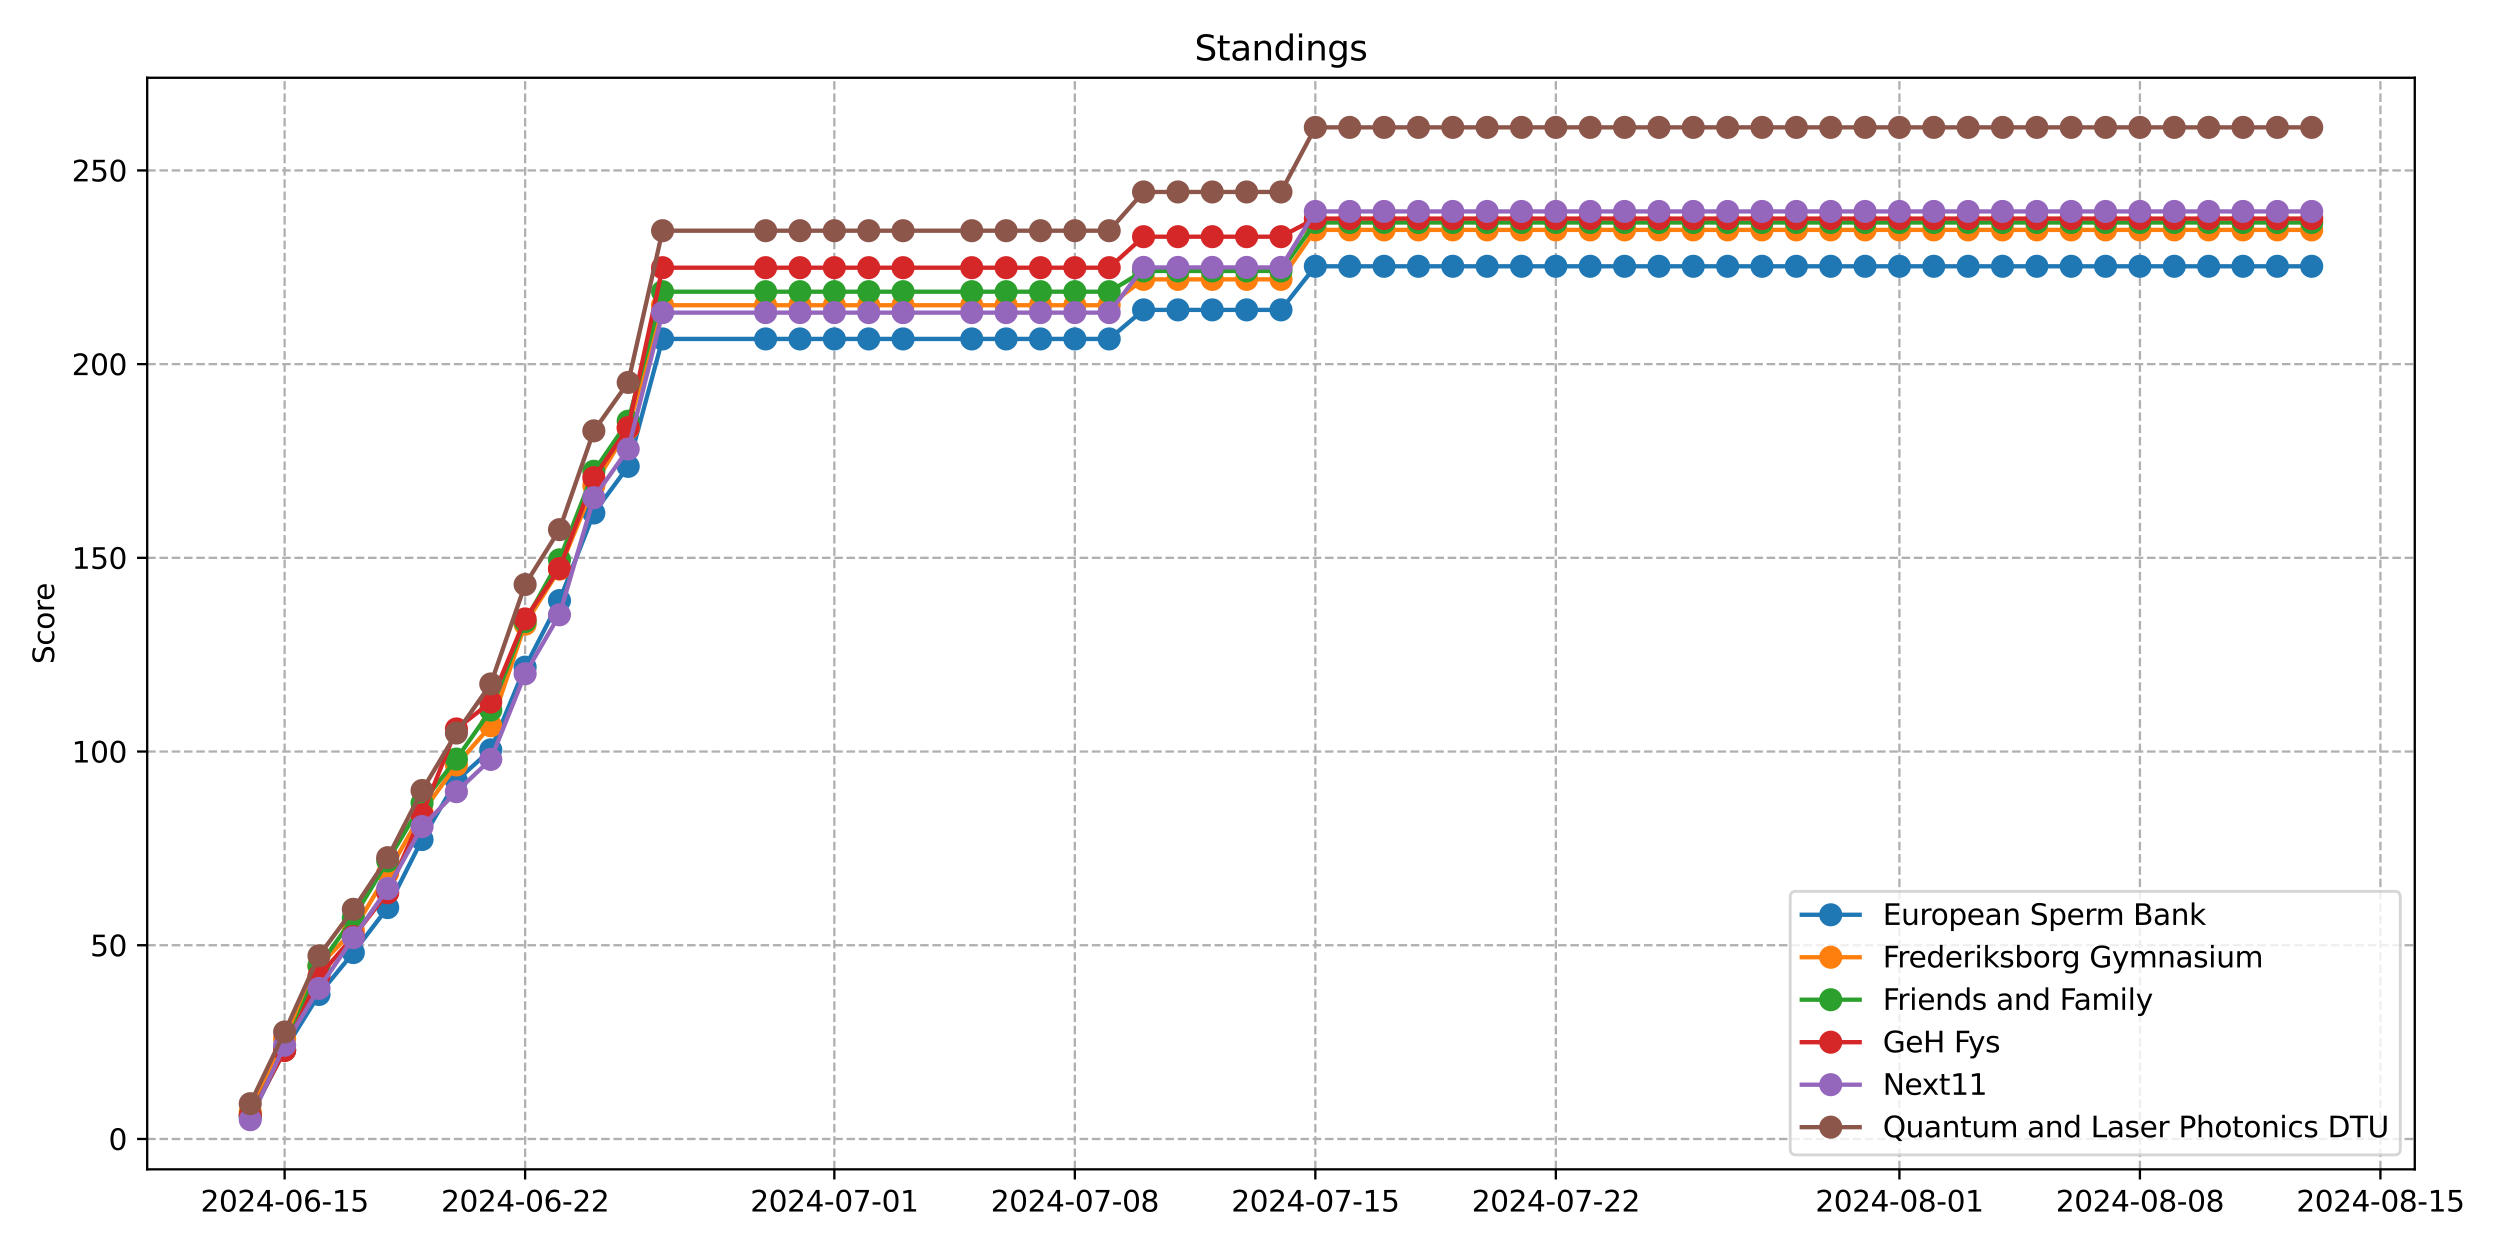 <?xml version="1.0" encoding="utf-8" standalone="no"?>
<!DOCTYPE svg PUBLIC "-//W3C//DTD SVG 1.1//EN"
  "http://www.w3.org/Graphics/SVG/1.1/DTD/svg11.dtd">
<svg xmlns:xlink="http://www.w3.org/1999/xlink" width="864pt" height="432pt" viewBox="0 0 864 432" xmlns="http://www.w3.org/2000/svg" version="1.1">
 <defs>
  <style type="text/css">*{stroke-linejoin: round; stroke-linecap: butt}</style>
 </defs>
 <g id="figure_1">
  <g id="patch_1">
   <path d="M 0 432 
L 864 432 
L 864 0 
L 0 0 
z
" style="fill: #ffffff"/>
  </g>
  <g id="axes_1">
   <g id="patch_2">
    <path d="M 50.87 404.12 
L 834.545 404.12 
L 834.545 26.88 
L 50.87 26.88 
z
" style="fill: #ffffff"/>
   </g>
   <g id="matplotlib.axis_1">
    <g id="xtick_1">
     <g id="line2d_1">
      <path d="M 98.365 404.12 
L 98.365 26.88 
" clip-path="url(#p525db7498e)" style="fill: none; stroke-dasharray: 2.96,1.28; stroke-dashoffset: 0; stroke: #b0b0b0; stroke-width: 0.8"/>
     </g>
     <g id="line2d_2">
      <defs>
       <path id="m2decd801fc" d="M 0 0 
L 0 3.5 
" style="stroke: #000000; stroke-width: 0.8"/>
      </defs>
      <g>
       <use xlink:href="#m2decd801fc" x="98.365" y="404.12" style="stroke: #000000; stroke-width: 0.8"/>
      </g>
     </g>
     <g id="text_1">
      <!-- 2024-06-15 -->
      <g transform="translate(69.308 418.718) scale(0.1 -0.1)">
       <defs>
        <path id="DejaVuSans-32" d="M 1228 531 
L 3431 531 
L 3431 0 
L 469 0 
L 469 531 
Q 828 903 1448 1529 
Q 2069 2156 2228 2338 
Q 2531 2678 2651 2914 
Q 2772 3150 2772 3378 
Q 2772 3750 2511 3984 
Q 2250 4219 1831 4219 
Q 1534 4219 1204 4116 
Q 875 4013 500 3803 
L 500 4441 
Q 881 4594 1212 4672 
Q 1544 4750 1819 4750 
Q 2544 4750 2975 4387 
Q 3406 4025 3406 3419 
Q 3406 3131 3298 2873 
Q 3191 2616 2906 2266 
Q 2828 2175 2409 1742 
Q 1991 1309 1228 531 
z
" transform="scale(0.016)"/>
        <path id="DejaVuSans-30" d="M 2034 4250 
Q 1547 4250 1301 3770 
Q 1056 3291 1056 2328 
Q 1056 1369 1301 889 
Q 1547 409 2034 409 
Q 2525 409 2770 889 
Q 3016 1369 3016 2328 
Q 3016 3291 2770 3770 
Q 2525 4250 2034 4250 
z
M 2034 4750 
Q 2819 4750 3233 4129 
Q 3647 3509 3647 2328 
Q 3647 1150 3233 529 
Q 2819 -91 2034 -91 
Q 1250 -91 836 529 
Q 422 1150 422 2328 
Q 422 3509 836 4129 
Q 1250 4750 2034 4750 
z
" transform="scale(0.016)"/>
        <path id="DejaVuSans-34" d="M 2419 4116 
L 825 1625 
L 2419 1625 
L 2419 4116 
z
M 2253 4666 
L 3047 4666 
L 3047 1625 
L 3713 1625 
L 3713 1100 
L 3047 1100 
L 3047 0 
L 2419 0 
L 2419 1100 
L 313 1100 
L 313 1709 
L 2253 4666 
z
" transform="scale(0.016)"/>
        <path id="DejaVuSans-2d" d="M 313 2009 
L 1997 2009 
L 1997 1497 
L 313 1497 
L 313 2009 
z
" transform="scale(0.016)"/>
        <path id="DejaVuSans-36" d="M 2113 2584 
Q 1688 2584 1439 2293 
Q 1191 2003 1191 1497 
Q 1191 994 1439 701 
Q 1688 409 2113 409 
Q 2538 409 2786 701 
Q 3034 994 3034 1497 
Q 3034 2003 2786 2293 
Q 2538 2584 2113 2584 
z
M 3366 4563 
L 3366 3988 
Q 3128 4100 2886 4159 
Q 2644 4219 2406 4219 
Q 1781 4219 1451 3797 
Q 1122 3375 1075 2522 
Q 1259 2794 1537 2939 
Q 1816 3084 2150 3084 
Q 2853 3084 3261 2657 
Q 3669 2231 3669 1497 
Q 3669 778 3244 343 
Q 2819 -91 2113 -91 
Q 1303 -91 875 529 
Q 447 1150 447 2328 
Q 447 3434 972 4092 
Q 1497 4750 2381 4750 
Q 2619 4750 2861 4703 
Q 3103 4656 3366 4563 
z
" transform="scale(0.016)"/>
        <path id="DejaVuSans-31" d="M 794 531 
L 1825 531 
L 1825 4091 
L 703 3866 
L 703 4441 
L 1819 4666 
L 2450 4666 
L 2450 531 
L 3481 531 
L 3481 0 
L 794 0 
L 794 531 
z
" transform="scale(0.016)"/>
        <path id="DejaVuSans-35" d="M 691 4666 
L 3169 4666 
L 3169 4134 
L 1269 4134 
L 1269 2991 
Q 1406 3038 1543 3061 
Q 1681 3084 1819 3084 
Q 2600 3084 3056 2656 
Q 3513 2228 3513 1497 
Q 3513 744 3044 326 
Q 2575 -91 1722 -91 
Q 1428 -91 1123 -41 
Q 819 9 494 109 
L 494 744 
Q 775 591 1075 516 
Q 1375 441 1709 441 
Q 2250 441 2565 725 
Q 2881 1009 2881 1497 
Q 2881 1984 2565 2268 
Q 2250 2553 1709 2553 
Q 1456 2553 1204 2497 
Q 953 2441 691 2322 
L 691 4666 
z
" transform="scale(0.016)"/>
       </defs>
       <use xlink:href="#DejaVuSans-32"/>
       <use xlink:href="#DejaVuSans-30" x="63.623"/>
       <use xlink:href="#DejaVuSans-32" x="127.246"/>
       <use xlink:href="#DejaVuSans-34" x="190.869"/>
       <use xlink:href="#DejaVuSans-2d" x="254.492"/>
       <use xlink:href="#DejaVuSans-30" x="290.576"/>
       <use xlink:href="#DejaVuSans-36" x="354.199"/>
       <use xlink:href="#DejaVuSans-2d" x="417.822"/>
       <use xlink:href="#DejaVuSans-31" x="453.906"/>
       <use xlink:href="#DejaVuSans-35" x="517.529"/>
      </g>
     </g>
    </g>
    <g id="xtick_2">
     <g id="line2d_3">
      <path d="M 181.483 404.12 
L 181.483 26.88 
" clip-path="url(#p525db7498e)" style="fill: none; stroke-dasharray: 2.96,1.28; stroke-dashoffset: 0; stroke: #b0b0b0; stroke-width: 0.8"/>
     </g>
     <g id="line2d_4">
      <g>
       <use xlink:href="#m2decd801fc" x="181.483" y="404.12" style="stroke: #000000; stroke-width: 0.8"/>
      </g>
     </g>
     <g id="text_2">
      <!-- 2024-06-22 -->
      <g transform="translate(152.425 418.718) scale(0.1 -0.1)">
       <use xlink:href="#DejaVuSans-32"/>
       <use xlink:href="#DejaVuSans-30" x="63.623"/>
       <use xlink:href="#DejaVuSans-32" x="127.246"/>
       <use xlink:href="#DejaVuSans-34" x="190.869"/>
       <use xlink:href="#DejaVuSans-2d" x="254.492"/>
       <use xlink:href="#DejaVuSans-30" x="290.576"/>
       <use xlink:href="#DejaVuSans-36" x="354.199"/>
       <use xlink:href="#DejaVuSans-2d" x="417.822"/>
       <use xlink:href="#DejaVuSans-32" x="453.906"/>
       <use xlink:href="#DejaVuSans-32" x="517.529"/>
      </g>
     </g>
    </g>
    <g id="xtick_3">
     <g id="line2d_5">
      <path d="M 288.347 404.12 
L 288.347 26.88 
" clip-path="url(#p525db7498e)" style="fill: none; stroke-dasharray: 2.96,1.28; stroke-dashoffset: 0; stroke: #b0b0b0; stroke-width: 0.8"/>
     </g>
     <g id="line2d_6">
      <g>
       <use xlink:href="#m2decd801fc" x="288.347" y="404.12" style="stroke: #000000; stroke-width: 0.8"/>
      </g>
     </g>
     <g id="text_3">
      <!-- 2024-07-01 -->
      <g transform="translate(259.29 418.718) scale(0.1 -0.1)">
       <defs>
        <path id="DejaVuSans-37" d="M 525 4666 
L 3525 4666 
L 3525 4397 
L 1831 0 
L 1172 0 
L 2766 4134 
L 525 4134 
L 525 4666 
z
" transform="scale(0.016)"/>
       </defs>
       <use xlink:href="#DejaVuSans-32"/>
       <use xlink:href="#DejaVuSans-30" x="63.623"/>
       <use xlink:href="#DejaVuSans-32" x="127.246"/>
       <use xlink:href="#DejaVuSans-34" x="190.869"/>
       <use xlink:href="#DejaVuSans-2d" x="254.492"/>
       <use xlink:href="#DejaVuSans-30" x="290.576"/>
       <use xlink:href="#DejaVuSans-37" x="354.199"/>
       <use xlink:href="#DejaVuSans-2d" x="417.822"/>
       <use xlink:href="#DejaVuSans-30" x="453.906"/>
       <use xlink:href="#DejaVuSans-31" x="517.529"/>
      </g>
     </g>
    </g>
    <g id="xtick_4">
     <g id="line2d_7">
      <path d="M 371.465 404.12 
L 371.465 26.88 
" clip-path="url(#p525db7498e)" style="fill: none; stroke-dasharray: 2.96,1.28; stroke-dashoffset: 0; stroke: #b0b0b0; stroke-width: 0.8"/>
     </g>
     <g id="line2d_8">
      <g>
       <use xlink:href="#m2decd801fc" x="371.465" y="404.12" style="stroke: #000000; stroke-width: 0.8"/>
      </g>
     </g>
     <g id="text_4">
      <!-- 2024-07-08 -->
      <g transform="translate(342.407 418.718) scale(0.1 -0.1)">
       <defs>
        <path id="DejaVuSans-38" d="M 2034 2216 
Q 1584 2216 1326 1975 
Q 1069 1734 1069 1313 
Q 1069 891 1326 650 
Q 1584 409 2034 409 
Q 2484 409 2743 651 
Q 3003 894 3003 1313 
Q 3003 1734 2745 1975 
Q 2488 2216 2034 2216 
z
M 1403 2484 
Q 997 2584 770 2862 
Q 544 3141 544 3541 
Q 544 4100 942 4425 
Q 1341 4750 2034 4750 
Q 2731 4750 3128 4425 
Q 3525 4100 3525 3541 
Q 3525 3141 3298 2862 
Q 3072 2584 2669 2484 
Q 3125 2378 3379 2068 
Q 3634 1759 3634 1313 
Q 3634 634 3220 271 
Q 2806 -91 2034 -91 
Q 1263 -91 848 271 
Q 434 634 434 1313 
Q 434 1759 690 2068 
Q 947 2378 1403 2484 
z
M 1172 3481 
Q 1172 3119 1398 2916 
Q 1625 2713 2034 2713 
Q 2441 2713 2670 2916 
Q 2900 3119 2900 3481 
Q 2900 3844 2670 4047 
Q 2441 4250 2034 4250 
Q 1625 4250 1398 4047 
Q 1172 3844 1172 3481 
z
" transform="scale(0.016)"/>
       </defs>
       <use xlink:href="#DejaVuSans-32"/>
       <use xlink:href="#DejaVuSans-30" x="63.623"/>
       <use xlink:href="#DejaVuSans-32" x="127.246"/>
       <use xlink:href="#DejaVuSans-34" x="190.869"/>
       <use xlink:href="#DejaVuSans-2d" x="254.492"/>
       <use xlink:href="#DejaVuSans-30" x="290.576"/>
       <use xlink:href="#DejaVuSans-37" x="354.199"/>
       <use xlink:href="#DejaVuSans-2d" x="417.822"/>
       <use xlink:href="#DejaVuSans-30" x="453.906"/>
       <use xlink:href="#DejaVuSans-38" x="517.529"/>
      </g>
     </g>
    </g>
    <g id="xtick_5">
     <g id="line2d_9">
      <path d="M 454.582 404.12 
L 454.582 26.88 
" clip-path="url(#p525db7498e)" style="fill: none; stroke-dasharray: 2.96,1.28; stroke-dashoffset: 0; stroke: #b0b0b0; stroke-width: 0.8"/>
     </g>
     <g id="line2d_10">
      <g>
       <use xlink:href="#m2decd801fc" x="454.582" y="404.12" style="stroke: #000000; stroke-width: 0.8"/>
      </g>
     </g>
     <g id="text_5">
      <!-- 2024-07-15 -->
      <g transform="translate(425.524 418.718) scale(0.1 -0.1)">
       <use xlink:href="#DejaVuSans-32"/>
       <use xlink:href="#DejaVuSans-30" x="63.623"/>
       <use xlink:href="#DejaVuSans-32" x="127.246"/>
       <use xlink:href="#DejaVuSans-34" x="190.869"/>
       <use xlink:href="#DejaVuSans-2d" x="254.492"/>
       <use xlink:href="#DejaVuSans-30" x="290.576"/>
       <use xlink:href="#DejaVuSans-37" x="354.199"/>
       <use xlink:href="#DejaVuSans-2d" x="417.822"/>
       <use xlink:href="#DejaVuSans-31" x="453.906"/>
       <use xlink:href="#DejaVuSans-35" x="517.529"/>
      </g>
     </g>
    </g>
    <g id="xtick_6">
     <g id="line2d_11">
      <path d="M 537.699 404.12 
L 537.699 26.88 
" clip-path="url(#p525db7498e)" style="fill: none; stroke-dasharray: 2.96,1.28; stroke-dashoffset: 0; stroke: #b0b0b0; stroke-width: 0.8"/>
     </g>
     <g id="line2d_12">
      <g>
       <use xlink:href="#m2decd801fc" x="537.699" y="404.12" style="stroke: #000000; stroke-width: 0.8"/>
      </g>
     </g>
     <g id="text_6">
      <!-- 2024-07-22 -->
      <g transform="translate(508.641 418.718) scale(0.1 -0.1)">
       <use xlink:href="#DejaVuSans-32"/>
       <use xlink:href="#DejaVuSans-30" x="63.623"/>
       <use xlink:href="#DejaVuSans-32" x="127.246"/>
       <use xlink:href="#DejaVuSans-34" x="190.869"/>
       <use xlink:href="#DejaVuSans-2d" x="254.492"/>
       <use xlink:href="#DejaVuSans-30" x="290.576"/>
       <use xlink:href="#DejaVuSans-37" x="354.199"/>
       <use xlink:href="#DejaVuSans-2d" x="417.822"/>
       <use xlink:href="#DejaVuSans-32" x="453.906"/>
       <use xlink:href="#DejaVuSans-32" x="517.529"/>
      </g>
     </g>
    </g>
    <g id="xtick_7">
     <g id="line2d_13">
      <path d="M 656.437 404.12 
L 656.437 26.88 
" clip-path="url(#p525db7498e)" style="fill: none; stroke-dasharray: 2.96,1.28; stroke-dashoffset: 0; stroke: #b0b0b0; stroke-width: 0.8"/>
     </g>
     <g id="line2d_14">
      <g>
       <use xlink:href="#m2decd801fc" x="656.437" y="404.12" style="stroke: #000000; stroke-width: 0.8"/>
      </g>
     </g>
     <g id="text_7">
      <!-- 2024-08-01 -->
      <g transform="translate(627.38 418.718) scale(0.1 -0.1)">
       <use xlink:href="#DejaVuSans-32"/>
       <use xlink:href="#DejaVuSans-30" x="63.623"/>
       <use xlink:href="#DejaVuSans-32" x="127.246"/>
       <use xlink:href="#DejaVuSans-34" x="190.869"/>
       <use xlink:href="#DejaVuSans-2d" x="254.492"/>
       <use xlink:href="#DejaVuSans-30" x="290.576"/>
       <use xlink:href="#DejaVuSans-38" x="354.199"/>
       <use xlink:href="#DejaVuSans-2d" x="417.822"/>
       <use xlink:href="#DejaVuSans-30" x="453.906"/>
       <use xlink:href="#DejaVuSans-31" x="517.529"/>
      </g>
     </g>
    </g>
    <g id="xtick_8">
     <g id="line2d_15">
      <path d="M 739.554 404.12 
L 739.554 26.88 
" clip-path="url(#p525db7498e)" style="fill: none; stroke-dasharray: 2.96,1.28; stroke-dashoffset: 0; stroke: #b0b0b0; stroke-width: 0.8"/>
     </g>
     <g id="line2d_16">
      <g>
       <use xlink:href="#m2decd801fc" x="739.554" y="404.12" style="stroke: #000000; stroke-width: 0.8"/>
      </g>
     </g>
     <g id="text_8">
      <!-- 2024-08-08 -->
      <g transform="translate(710.497 418.718) scale(0.1 -0.1)">
       <use xlink:href="#DejaVuSans-32"/>
       <use xlink:href="#DejaVuSans-30" x="63.623"/>
       <use xlink:href="#DejaVuSans-32" x="127.246"/>
       <use xlink:href="#DejaVuSans-34" x="190.869"/>
       <use xlink:href="#DejaVuSans-2d" x="254.492"/>
       <use xlink:href="#DejaVuSans-30" x="290.576"/>
       <use xlink:href="#DejaVuSans-38" x="354.199"/>
       <use xlink:href="#DejaVuSans-2d" x="417.822"/>
       <use xlink:href="#DejaVuSans-30" x="453.906"/>
       <use xlink:href="#DejaVuSans-38" x="517.529"/>
      </g>
     </g>
    </g>
    <g id="xtick_9">
     <g id="line2d_17">
      <path d="M 822.672 404.12 
L 822.672 26.88 
" clip-path="url(#p525db7498e)" style="fill: none; stroke-dasharray: 2.96,1.28; stroke-dashoffset: 0; stroke: #b0b0b0; stroke-width: 0.8"/>
     </g>
     <g id="line2d_18">
      <g>
       <use xlink:href="#m2decd801fc" x="822.672" y="404.12" style="stroke: #000000; stroke-width: 0.8"/>
      </g>
     </g>
     <g id="text_9">
      <!-- 2024-08-15 -->
      <g transform="translate(793.614 418.718) scale(0.1 -0.1)">
       <use xlink:href="#DejaVuSans-32"/>
       <use xlink:href="#DejaVuSans-30" x="63.623"/>
       <use xlink:href="#DejaVuSans-32" x="127.246"/>
       <use xlink:href="#DejaVuSans-34" x="190.869"/>
       <use xlink:href="#DejaVuSans-2d" x="254.492"/>
       <use xlink:href="#DejaVuSans-30" x="290.576"/>
       <use xlink:href="#DejaVuSans-38" x="354.199"/>
       <use xlink:href="#DejaVuSans-2d" x="417.822"/>
       <use xlink:href="#DejaVuSans-31" x="453.906"/>
       <use xlink:href="#DejaVuSans-35" x="517.529"/>
      </g>
     </g>
    </g>
   </g>
   <g id="matplotlib.axis_2">
    <g id="ytick_1">
     <g id="line2d_19">
      <path d="M 50.87 393.622 
L 834.545 393.622 
" clip-path="url(#p525db7498e)" style="fill: none; stroke-dasharray: 2.96,1.28; stroke-dashoffset: 0; stroke: #b0b0b0; stroke-width: 0.8"/>
     </g>
     <g id="line2d_20">
      <defs>
       <path id="mb533a52e91" d="M 0 0 
L -3.5 0 
" style="stroke: #000000; stroke-width: 0.8"/>
      </defs>
      <g>
       <use xlink:href="#mb533a52e91" x="50.87" y="393.622" style="stroke: #000000; stroke-width: 0.8"/>
      </g>
     </g>
     <g id="text_10">
      <!-- 0 -->
      <g transform="translate(37.508 397.421) scale(0.1 -0.1)">
       <use xlink:href="#DejaVuSans-30"/>
      </g>
     </g>
    </g>
    <g id="ytick_2">
     <g id="line2d_21">
      <path d="M 50.87 326.677 
L 834.545 326.677 
" clip-path="url(#p525db7498e)" style="fill: none; stroke-dasharray: 2.96,1.28; stroke-dashoffset: 0; stroke: #b0b0b0; stroke-width: 0.8"/>
     </g>
     <g id="line2d_22">
      <g>
       <use xlink:href="#mb533a52e91" x="50.87" y="326.677" style="stroke: #000000; stroke-width: 0.8"/>
      </g>
     </g>
     <g id="text_11">
      <!-- 50 -->
      <g transform="translate(31.145 330.477) scale(0.1 -0.1)">
       <use xlink:href="#DejaVuSans-35"/>
       <use xlink:href="#DejaVuSans-30" x="63.623"/>
      </g>
     </g>
    </g>
    <g id="ytick_3">
     <g id="line2d_23">
      <path d="M 50.87 259.733 
L 834.545 259.733 
" clip-path="url(#p525db7498e)" style="fill: none; stroke-dasharray: 2.96,1.28; stroke-dashoffset: 0; stroke: #b0b0b0; stroke-width: 0.8"/>
     </g>
     <g id="line2d_24">
      <g>
       <use xlink:href="#mb533a52e91" x="50.87" y="259.733" style="stroke: #000000; stroke-width: 0.8"/>
      </g>
     </g>
     <g id="text_12">
      <!-- 100 -->
      <g transform="translate(24.782 263.532) scale(0.1 -0.1)">
       <use xlink:href="#DejaVuSans-31"/>
       <use xlink:href="#DejaVuSans-30" x="63.623"/>
       <use xlink:href="#DejaVuSans-30" x="127.246"/>
      </g>
     </g>
    </g>
    <g id="ytick_4">
     <g id="line2d_25">
      <path d="M 50.87 192.788 
L 834.545 192.788 
" clip-path="url(#p525db7498e)" style="fill: none; stroke-dasharray: 2.96,1.28; stroke-dashoffset: 0; stroke: #b0b0b0; stroke-width: 0.8"/>
     </g>
     <g id="line2d_26">
      <g>
       <use xlink:href="#mb533a52e91" x="50.87" y="192.788" style="stroke: #000000; stroke-width: 0.8"/>
      </g>
     </g>
     <g id="text_13">
      <!-- 150 -->
      <g transform="translate(24.782 196.588) scale(0.1 -0.1)">
       <use xlink:href="#DejaVuSans-31"/>
       <use xlink:href="#DejaVuSans-35" x="63.623"/>
       <use xlink:href="#DejaVuSans-30" x="127.246"/>
      </g>
     </g>
    </g>
    <g id="ytick_5">
     <g id="line2d_27">
      <path d="M 50.87 125.844 
L 834.545 125.844 
" clip-path="url(#p525db7498e)" style="fill: none; stroke-dasharray: 2.96,1.28; stroke-dashoffset: 0; stroke: #b0b0b0; stroke-width: 0.8"/>
     </g>
     <g id="line2d_28">
      <g>
       <use xlink:href="#mb533a52e91" x="50.87" y="125.844" style="stroke: #000000; stroke-width: 0.8"/>
      </g>
     </g>
     <g id="text_14">
      <!-- 200 -->
      <g transform="translate(24.782 129.643) scale(0.1 -0.1)">
       <use xlink:href="#DejaVuSans-32"/>
       <use xlink:href="#DejaVuSans-30" x="63.623"/>
       <use xlink:href="#DejaVuSans-30" x="127.246"/>
      </g>
     </g>
    </g>
    <g id="ytick_6">
     <g id="line2d_29">
      <path d="M 50.87 58.899 
L 834.545 58.899 
" clip-path="url(#p525db7498e)" style="fill: none; stroke-dasharray: 2.96,1.28; stroke-dashoffset: 0; stroke: #b0b0b0; stroke-width: 0.8"/>
     </g>
     <g id="line2d_30">
      <g>
       <use xlink:href="#mb533a52e91" x="50.87" y="58.899" style="stroke: #000000; stroke-width: 0.8"/>
      </g>
     </g>
     <g id="text_15">
      <!-- 250 -->
      <g transform="translate(24.782 62.698) scale(0.1 -0.1)">
       <use xlink:href="#DejaVuSans-32"/>
       <use xlink:href="#DejaVuSans-35" x="63.623"/>
       <use xlink:href="#DejaVuSans-30" x="127.246"/>
      </g>
     </g>
    </g>
    <g id="text_16">
     <!-- Score -->
     <g transform="translate(18.703 229.502) rotate(-90) scale(0.1 -0.1)">
      <defs>
       <path id="DejaVuSans-53" d="M 3425 4513 
L 3425 3897 
Q 3066 4069 2747 4153 
Q 2428 4238 2131 4238 
Q 1616 4238 1336 4038 
Q 1056 3838 1056 3469 
Q 1056 3159 1242 3001 
Q 1428 2844 1947 2747 
L 2328 2669 
Q 3034 2534 3370 2195 
Q 3706 1856 3706 1288 
Q 3706 609 3251 259 
Q 2797 -91 1919 -91 
Q 1588 -91 1214 -16 
Q 841 59 441 206 
L 441 856 
Q 825 641 1194 531 
Q 1563 422 1919 422 
Q 2459 422 2753 634 
Q 3047 847 3047 1241 
Q 3047 1584 2836 1778 
Q 2625 1972 2144 2069 
L 1759 2144 
Q 1053 2284 737 2584 
Q 422 2884 422 3419 
Q 422 4038 858 4394 
Q 1294 4750 2059 4750 
Q 2388 4750 2728 4690 
Q 3069 4631 3425 4513 
z
" transform="scale(0.016)"/>
       <path id="DejaVuSans-63" d="M 3122 3366 
L 3122 2828 
Q 2878 2963 2633 3030 
Q 2388 3097 2138 3097 
Q 1578 3097 1268 2742 
Q 959 2388 959 1747 
Q 959 1106 1268 751 
Q 1578 397 2138 397 
Q 2388 397 2633 464 
Q 2878 531 3122 666 
L 3122 134 
Q 2881 22 2623 -34 
Q 2366 -91 2075 -91 
Q 1284 -91 818 406 
Q 353 903 353 1747 
Q 353 2603 823 3093 
Q 1294 3584 2113 3584 
Q 2378 3584 2631 3529 
Q 2884 3475 3122 3366 
z
" transform="scale(0.016)"/>
       <path id="DejaVuSans-6f" d="M 1959 3097 
Q 1497 3097 1228 2736 
Q 959 2375 959 1747 
Q 959 1119 1226 758 
Q 1494 397 1959 397 
Q 2419 397 2687 759 
Q 2956 1122 2956 1747 
Q 2956 2369 2687 2733 
Q 2419 3097 1959 3097 
z
M 1959 3584 
Q 2709 3584 3137 3096 
Q 3566 2609 3566 1747 
Q 3566 888 3137 398 
Q 2709 -91 1959 -91 
Q 1206 -91 779 398 
Q 353 888 353 1747 
Q 353 2609 779 3096 
Q 1206 3584 1959 3584 
z
" transform="scale(0.016)"/>
       <path id="DejaVuSans-72" d="M 2631 2963 
Q 2534 3019 2420 3045 
Q 2306 3072 2169 3072 
Q 1681 3072 1420 2755 
Q 1159 2438 1159 1844 
L 1159 0 
L 581 0 
L 581 3500 
L 1159 3500 
L 1159 2956 
Q 1341 3275 1631 3429 
Q 1922 3584 2338 3584 
Q 2397 3584 2469 3576 
Q 2541 3569 2628 3553 
L 2631 2963 
z
" transform="scale(0.016)"/>
       <path id="DejaVuSans-65" d="M 3597 1894 
L 3597 1613 
L 953 1613 
Q 991 1019 1311 708 
Q 1631 397 2203 397 
Q 2534 397 2845 478 
Q 3156 559 3463 722 
L 3463 178 
Q 3153 47 2828 -22 
Q 2503 -91 2169 -91 
Q 1331 -91 842 396 
Q 353 884 353 1716 
Q 353 2575 817 3079 
Q 1281 3584 2069 3584 
Q 2775 3584 3186 3129 
Q 3597 2675 3597 1894 
z
M 3022 2063 
Q 3016 2534 2758 2815 
Q 2500 3097 2075 3097 
Q 1594 3097 1305 2825 
Q 1016 2553 972 2059 
L 3022 2063 
z
" transform="scale(0.016)"/>
      </defs>
      <use xlink:href="#DejaVuSans-53"/>
      <use xlink:href="#DejaVuSans-63" x="63.477"/>
      <use xlink:href="#DejaVuSans-6f" x="118.457"/>
      <use xlink:href="#DejaVuSans-72" x="179.639"/>
      <use xlink:href="#DejaVuSans-65" x="218.502"/>
     </g>
    </g>
   </g>
   <g id="line2d_31">
    <path d="M 86.492 385.967 
L 98.365 362.823 
L 110.239 343.696 
L 122.113 329.207 
L 133.987 313.666 
L 145.861 290.14 
L 157.735 269.818 
L 169.609 259.154 
L 181.483 230.56 
L 193.356 207.559 
L 205.23 177.291 
L 217.104 161.176 
L 228.978 117.136 
L 264.6 117.136 
L 276.474 117.136 
L 288.347 117.136 
L 300.221 117.136 
L 312.095 117.136 
L 335.843 117.136 
L 347.717 117.136 
L 359.591 117.136 
L 371.465 117.136 
L 383.338 117.136 
L 395.212 107.095 
L 407.086 107.095 
L 418.96 107.095 
L 430.834 107.095 
L 442.708 107.095 
L 454.582 92.032 
L 466.455 92.032 
L 478.329 92.032 
L 490.203 92.032 
L 502.077 92.032 
L 513.951 92.032 
L 525.825 92.032 
L 537.699 92.032 
L 549.573 92.032 
L 561.446 92.032 
L 573.32 92.032 
L 585.194 92.032 
L 597.068 92.032 
L 608.942 92.032 
L 620.816 92.032 
L 632.69 92.032 
L 644.564 92.032 
L 656.437 92.032 
L 668.311 92.032 
L 680.185 92.032 
L 692.059 92.032 
L 703.933 92.032 
L 715.807 92.032 
L 727.681 92.032 
L 739.554 92.032 
L 751.428 92.032 
L 763.302 92.032 
L 775.176 92.032 
L 787.05 92.032 
L 798.924 92.032 
" clip-path="url(#p525db7498e)" style="fill: none; stroke: #1f77b4; stroke-width: 1.5; stroke-linecap: square"/>
    <defs>
     <path id="m1ecd7b6dae" d="M 0 3.5 
C 0.928 3.5 1.819 3.131 2.475 2.475 
C 3.131 1.819 3.5 0.928 3.5 0 
C 3.5 -0.928 3.131 -1.819 2.475 -2.475 
C 1.819 -3.131 0.928 -3.5 0 -3.5 
C -0.928 -3.5 -1.819 -3.131 -2.475 -2.475 
C -3.131 -1.819 -3.5 -0.928 -3.5 0 
C -3.5 0.928 -3.131 1.819 -2.475 2.475 
C -1.819 3.131 -0.928 3.5 0 3.5 
z
" style="stroke: #1f77b4"/>
    </defs>
    <g clip-path="url(#p525db7498e)">
     <use xlink:href="#m1ecd7b6dae" x="86.492" y="385.967" style="fill: #1f77b4; stroke: #1f77b4"/>
     <use xlink:href="#m1ecd7b6dae" x="98.365" y="362.823" style="fill: #1f77b4; stroke: #1f77b4"/>
     <use xlink:href="#m1ecd7b6dae" x="110.239" y="343.696" style="fill: #1f77b4; stroke: #1f77b4"/>
     <use xlink:href="#m1ecd7b6dae" x="122.113" y="329.207" style="fill: #1f77b4; stroke: #1f77b4"/>
     <use xlink:href="#m1ecd7b6dae" x="133.987" y="313.666" style="fill: #1f77b4; stroke: #1f77b4"/>
     <use xlink:href="#m1ecd7b6dae" x="145.861" y="290.14" style="fill: #1f77b4; stroke: #1f77b4"/>
     <use xlink:href="#m1ecd7b6dae" x="157.735" y="269.818" style="fill: #1f77b4; stroke: #1f77b4"/>
     <use xlink:href="#m1ecd7b6dae" x="169.609" y="259.154" style="fill: #1f77b4; stroke: #1f77b4"/>
     <use xlink:href="#m1ecd7b6dae" x="181.483" y="230.56" style="fill: #1f77b4; stroke: #1f77b4"/>
     <use xlink:href="#m1ecd7b6dae" x="193.356" y="207.559" style="fill: #1f77b4; stroke: #1f77b4"/>
     <use xlink:href="#m1ecd7b6dae" x="205.23" y="177.291" style="fill: #1f77b4; stroke: #1f77b4"/>
     <use xlink:href="#m1ecd7b6dae" x="217.104" y="161.176" style="fill: #1f77b4; stroke: #1f77b4"/>
     <use xlink:href="#m1ecd7b6dae" x="228.978" y="117.136" style="fill: #1f77b4; stroke: #1f77b4"/>
     <use xlink:href="#m1ecd7b6dae" x="264.6" y="117.136" style="fill: #1f77b4; stroke: #1f77b4"/>
     <use xlink:href="#m1ecd7b6dae" x="276.474" y="117.136" style="fill: #1f77b4; stroke: #1f77b4"/>
     <use xlink:href="#m1ecd7b6dae" x="288.347" y="117.136" style="fill: #1f77b4; stroke: #1f77b4"/>
     <use xlink:href="#m1ecd7b6dae" x="300.221" y="117.136" style="fill: #1f77b4; stroke: #1f77b4"/>
     <use xlink:href="#m1ecd7b6dae" x="312.095" y="117.136" style="fill: #1f77b4; stroke: #1f77b4"/>
     <use xlink:href="#m1ecd7b6dae" x="335.843" y="117.136" style="fill: #1f77b4; stroke: #1f77b4"/>
     <use xlink:href="#m1ecd7b6dae" x="347.717" y="117.136" style="fill: #1f77b4; stroke: #1f77b4"/>
     <use xlink:href="#m1ecd7b6dae" x="359.591" y="117.136" style="fill: #1f77b4; stroke: #1f77b4"/>
     <use xlink:href="#m1ecd7b6dae" x="371.465" y="117.136" style="fill: #1f77b4; stroke: #1f77b4"/>
     <use xlink:href="#m1ecd7b6dae" x="383.338" y="117.136" style="fill: #1f77b4; stroke: #1f77b4"/>
     <use xlink:href="#m1ecd7b6dae" x="395.212" y="107.095" style="fill: #1f77b4; stroke: #1f77b4"/>
     <use xlink:href="#m1ecd7b6dae" x="407.086" y="107.095" style="fill: #1f77b4; stroke: #1f77b4"/>
     <use xlink:href="#m1ecd7b6dae" x="418.96" y="107.095" style="fill: #1f77b4; stroke: #1f77b4"/>
     <use xlink:href="#m1ecd7b6dae" x="430.834" y="107.095" style="fill: #1f77b4; stroke: #1f77b4"/>
     <use xlink:href="#m1ecd7b6dae" x="442.708" y="107.095" style="fill: #1f77b4; stroke: #1f77b4"/>
     <use xlink:href="#m1ecd7b6dae" x="454.582" y="92.032" style="fill: #1f77b4; stroke: #1f77b4"/>
     <use xlink:href="#m1ecd7b6dae" x="466.455" y="92.032" style="fill: #1f77b4; stroke: #1f77b4"/>
     <use xlink:href="#m1ecd7b6dae" x="478.329" y="92.032" style="fill: #1f77b4; stroke: #1f77b4"/>
     <use xlink:href="#m1ecd7b6dae" x="490.203" y="92.032" style="fill: #1f77b4; stroke: #1f77b4"/>
     <use xlink:href="#m1ecd7b6dae" x="502.077" y="92.032" style="fill: #1f77b4; stroke: #1f77b4"/>
     <use xlink:href="#m1ecd7b6dae" x="513.951" y="92.032" style="fill: #1f77b4; stroke: #1f77b4"/>
     <use xlink:href="#m1ecd7b6dae" x="525.825" y="92.032" style="fill: #1f77b4; stroke: #1f77b4"/>
     <use xlink:href="#m1ecd7b6dae" x="537.699" y="92.032" style="fill: #1f77b4; stroke: #1f77b4"/>
     <use xlink:href="#m1ecd7b6dae" x="549.573" y="92.032" style="fill: #1f77b4; stroke: #1f77b4"/>
     <use xlink:href="#m1ecd7b6dae" x="561.446" y="92.032" style="fill: #1f77b4; stroke: #1f77b4"/>
     <use xlink:href="#m1ecd7b6dae" x="573.32" y="92.032" style="fill: #1f77b4; stroke: #1f77b4"/>
     <use xlink:href="#m1ecd7b6dae" x="585.194" y="92.032" style="fill: #1f77b4; stroke: #1f77b4"/>
     <use xlink:href="#m1ecd7b6dae" x="597.068" y="92.032" style="fill: #1f77b4; stroke: #1f77b4"/>
     <use xlink:href="#m1ecd7b6dae" x="608.942" y="92.032" style="fill: #1f77b4; stroke: #1f77b4"/>
     <use xlink:href="#m1ecd7b6dae" x="620.816" y="92.032" style="fill: #1f77b4; stroke: #1f77b4"/>
     <use xlink:href="#m1ecd7b6dae" x="632.69" y="92.032" style="fill: #1f77b4; stroke: #1f77b4"/>
     <use xlink:href="#m1ecd7b6dae" x="644.564" y="92.032" style="fill: #1f77b4; stroke: #1f77b4"/>
     <use xlink:href="#m1ecd7b6dae" x="656.437" y="92.032" style="fill: #1f77b4; stroke: #1f77b4"/>
     <use xlink:href="#m1ecd7b6dae" x="668.311" y="92.032" style="fill: #1f77b4; stroke: #1f77b4"/>
     <use xlink:href="#m1ecd7b6dae" x="680.185" y="92.032" style="fill: #1f77b4; stroke: #1f77b4"/>
     <use xlink:href="#m1ecd7b6dae" x="692.059" y="92.032" style="fill: #1f77b4; stroke: #1f77b4"/>
     <use xlink:href="#m1ecd7b6dae" x="703.933" y="92.032" style="fill: #1f77b4; stroke: #1f77b4"/>
     <use xlink:href="#m1ecd7b6dae" x="715.807" y="92.032" style="fill: #1f77b4; stroke: #1f77b4"/>
     <use xlink:href="#m1ecd7b6dae" x="727.681" y="92.032" style="fill: #1f77b4; stroke: #1f77b4"/>
     <use xlink:href="#m1ecd7b6dae" x="739.554" y="92.032" style="fill: #1f77b4; stroke: #1f77b4"/>
     <use xlink:href="#m1ecd7b6dae" x="751.428" y="92.032" style="fill: #1f77b4; stroke: #1f77b4"/>
     <use xlink:href="#m1ecd7b6dae" x="763.302" y="92.032" style="fill: #1f77b4; stroke: #1f77b4"/>
     <use xlink:href="#m1ecd7b6dae" x="775.176" y="92.032" style="fill: #1f77b4; stroke: #1f77b4"/>
     <use xlink:href="#m1ecd7b6dae" x="787.05" y="92.032" style="fill: #1f77b4; stroke: #1f77b4"/>
     <use xlink:href="#m1ecd7b6dae" x="798.924" y="92.032" style="fill: #1f77b4; stroke: #1f77b4"/>
    </g>
   </g>
   <g id="line2d_32">
    <path d="M 86.492 384.269 
L 98.365 358.979 
L 110.239 333.838 
L 122.113 321.639 
L 133.987 301.704 
L 145.861 280.877 
L 157.735 264.364 
L 169.609 250.827 
L 181.483 215.718 
L 193.356 196.676 
L 205.23 167.815 
L 217.104 148.03 
L 228.978 105.483 
L 264.6 105.483 
L 276.474 105.483 
L 288.347 105.483 
L 300.221 105.483 
L 312.095 105.483 
L 335.843 105.483 
L 347.717 105.483 
L 359.591 105.483 
L 371.465 105.483 
L 383.338 105.483 
L 395.212 96.557 
L 407.086 96.557 
L 418.96 96.557 
L 430.834 96.557 
L 442.708 96.557 
L 454.582 79.449 
L 466.455 79.449 
L 478.329 79.449 
L 490.203 79.449 
L 502.077 79.449 
L 513.951 79.449 
L 525.825 79.449 
L 537.699 79.449 
L 549.573 79.449 
L 561.446 79.449 
L 573.32 79.449 
L 585.194 79.449 
L 597.068 79.449 
L 608.942 79.449 
L 620.816 79.449 
L 632.69 79.449 
L 644.564 79.449 
L 656.437 79.449 
L 668.311 79.449 
L 680.185 79.449 
L 692.059 79.449 
L 703.933 79.449 
L 715.807 79.449 
L 727.681 79.449 
L 739.554 79.449 
L 751.428 79.449 
L 763.302 79.449 
L 775.176 79.449 
L 787.05 79.449 
L 798.924 79.449 
" clip-path="url(#p525db7498e)" style="fill: none; stroke: #ff7f0e; stroke-width: 1.5; stroke-linecap: square"/>
    <defs>
     <path id="m2582c97d16" d="M 0 3.5 
C 0.928 3.5 1.819 3.131 2.475 2.475 
C 3.131 1.819 3.5 0.928 3.5 0 
C 3.5 -0.928 3.131 -1.819 2.475 -2.475 
C 1.819 -3.131 0.928 -3.5 0 -3.5 
C -0.928 -3.5 -1.819 -3.131 -2.475 -2.475 
C -3.131 -1.819 -3.5 -0.928 -3.5 0 
C -3.5 0.928 -3.131 1.819 -2.475 2.475 
C -1.819 3.131 -0.928 3.5 0 3.5 
z
" style="stroke: #ff7f0e"/>
    </defs>
    <g clip-path="url(#p525db7498e)">
     <use xlink:href="#m2582c97d16" x="86.492" y="384.269" style="fill: #ff7f0e; stroke: #ff7f0e"/>
     <use xlink:href="#m2582c97d16" x="98.365" y="358.979" style="fill: #ff7f0e; stroke: #ff7f0e"/>
     <use xlink:href="#m2582c97d16" x="110.239" y="333.838" style="fill: #ff7f0e; stroke: #ff7f0e"/>
     <use xlink:href="#m2582c97d16" x="122.113" y="321.639" style="fill: #ff7f0e; stroke: #ff7f0e"/>
     <use xlink:href="#m2582c97d16" x="133.987" y="301.704" style="fill: #ff7f0e; stroke: #ff7f0e"/>
     <use xlink:href="#m2582c97d16" x="145.861" y="280.877" style="fill: #ff7f0e; stroke: #ff7f0e"/>
     <use xlink:href="#m2582c97d16" x="157.735" y="264.364" style="fill: #ff7f0e; stroke: #ff7f0e"/>
     <use xlink:href="#m2582c97d16" x="169.609" y="250.827" style="fill: #ff7f0e; stroke: #ff7f0e"/>
     <use xlink:href="#m2582c97d16" x="181.483" y="215.718" style="fill: #ff7f0e; stroke: #ff7f0e"/>
     <use xlink:href="#m2582c97d16" x="193.356" y="196.676" style="fill: #ff7f0e; stroke: #ff7f0e"/>
     <use xlink:href="#m2582c97d16" x="205.23" y="167.815" style="fill: #ff7f0e; stroke: #ff7f0e"/>
     <use xlink:href="#m2582c97d16" x="217.104" y="148.03" style="fill: #ff7f0e; stroke: #ff7f0e"/>
     <use xlink:href="#m2582c97d16" x="228.978" y="105.483" style="fill: #ff7f0e; stroke: #ff7f0e"/>
     <use xlink:href="#m2582c97d16" x="264.6" y="105.483" style="fill: #ff7f0e; stroke: #ff7f0e"/>
     <use xlink:href="#m2582c97d16" x="276.474" y="105.483" style="fill: #ff7f0e; stroke: #ff7f0e"/>
     <use xlink:href="#m2582c97d16" x="288.347" y="105.483" style="fill: #ff7f0e; stroke: #ff7f0e"/>
     <use xlink:href="#m2582c97d16" x="300.221" y="105.483" style="fill: #ff7f0e; stroke: #ff7f0e"/>
     <use xlink:href="#m2582c97d16" x="312.095" y="105.483" style="fill: #ff7f0e; stroke: #ff7f0e"/>
     <use xlink:href="#m2582c97d16" x="335.843" y="105.483" style="fill: #ff7f0e; stroke: #ff7f0e"/>
     <use xlink:href="#m2582c97d16" x="347.717" y="105.483" style="fill: #ff7f0e; stroke: #ff7f0e"/>
     <use xlink:href="#m2582c97d16" x="359.591" y="105.483" style="fill: #ff7f0e; stroke: #ff7f0e"/>
     <use xlink:href="#m2582c97d16" x="371.465" y="105.483" style="fill: #ff7f0e; stroke: #ff7f0e"/>
     <use xlink:href="#m2582c97d16" x="383.338" y="105.483" style="fill: #ff7f0e; stroke: #ff7f0e"/>
     <use xlink:href="#m2582c97d16" x="395.212" y="96.557" style="fill: #ff7f0e; stroke: #ff7f0e"/>
     <use xlink:href="#m2582c97d16" x="407.086" y="96.557" style="fill: #ff7f0e; stroke: #ff7f0e"/>
     <use xlink:href="#m2582c97d16" x="418.96" y="96.557" style="fill: #ff7f0e; stroke: #ff7f0e"/>
     <use xlink:href="#m2582c97d16" x="430.834" y="96.557" style="fill: #ff7f0e; stroke: #ff7f0e"/>
     <use xlink:href="#m2582c97d16" x="442.708" y="96.557" style="fill: #ff7f0e; stroke: #ff7f0e"/>
     <use xlink:href="#m2582c97d16" x="454.582" y="79.449" style="fill: #ff7f0e; stroke: #ff7f0e"/>
     <use xlink:href="#m2582c97d16" x="466.455" y="79.449" style="fill: #ff7f0e; stroke: #ff7f0e"/>
     <use xlink:href="#m2582c97d16" x="478.329" y="79.449" style="fill: #ff7f0e; stroke: #ff7f0e"/>
     <use xlink:href="#m2582c97d16" x="490.203" y="79.449" style="fill: #ff7f0e; stroke: #ff7f0e"/>
     <use xlink:href="#m2582c97d16" x="502.077" y="79.449" style="fill: #ff7f0e; stroke: #ff7f0e"/>
     <use xlink:href="#m2582c97d16" x="513.951" y="79.449" style="fill: #ff7f0e; stroke: #ff7f0e"/>
     <use xlink:href="#m2582c97d16" x="525.825" y="79.449" style="fill: #ff7f0e; stroke: #ff7f0e"/>
     <use xlink:href="#m2582c97d16" x="537.699" y="79.449" style="fill: #ff7f0e; stroke: #ff7f0e"/>
     <use xlink:href="#m2582c97d16" x="549.573" y="79.449" style="fill: #ff7f0e; stroke: #ff7f0e"/>
     <use xlink:href="#m2582c97d16" x="561.446" y="79.449" style="fill: #ff7f0e; stroke: #ff7f0e"/>
     <use xlink:href="#m2582c97d16" x="573.32" y="79.449" style="fill: #ff7f0e; stroke: #ff7f0e"/>
     <use xlink:href="#m2582c97d16" x="585.194" y="79.449" style="fill: #ff7f0e; stroke: #ff7f0e"/>
     <use xlink:href="#m2582c97d16" x="597.068" y="79.449" style="fill: #ff7f0e; stroke: #ff7f0e"/>
     <use xlink:href="#m2582c97d16" x="608.942" y="79.449" style="fill: #ff7f0e; stroke: #ff7f0e"/>
     <use xlink:href="#m2582c97d16" x="620.816" y="79.449" style="fill: #ff7f0e; stroke: #ff7f0e"/>
     <use xlink:href="#m2582c97d16" x="632.69" y="79.449" style="fill: #ff7f0e; stroke: #ff7f0e"/>
     <use xlink:href="#m2582c97d16" x="644.564" y="79.449" style="fill: #ff7f0e; stroke: #ff7f0e"/>
     <use xlink:href="#m2582c97d16" x="656.437" y="79.449" style="fill: #ff7f0e; stroke: #ff7f0e"/>
     <use xlink:href="#m2582c97d16" x="668.311" y="79.449" style="fill: #ff7f0e; stroke: #ff7f0e"/>
     <use xlink:href="#m2582c97d16" x="680.185" y="79.449" style="fill: #ff7f0e; stroke: #ff7f0e"/>
     <use xlink:href="#m2582c97d16" x="692.059" y="79.449" style="fill: #ff7f0e; stroke: #ff7f0e"/>
     <use xlink:href="#m2582c97d16" x="703.933" y="79.449" style="fill: #ff7f0e; stroke: #ff7f0e"/>
     <use xlink:href="#m2582c97d16" x="715.807" y="79.449" style="fill: #ff7f0e; stroke: #ff7f0e"/>
     <use xlink:href="#m2582c97d16" x="727.681" y="79.449" style="fill: #ff7f0e; stroke: #ff7f0e"/>
     <use xlink:href="#m2582c97d16" x="739.554" y="79.449" style="fill: #ff7f0e; stroke: #ff7f0e"/>
     <use xlink:href="#m2582c97d16" x="751.428" y="79.449" style="fill: #ff7f0e; stroke: #ff7f0e"/>
     <use xlink:href="#m2582c97d16" x="763.302" y="79.449" style="fill: #ff7f0e; stroke: #ff7f0e"/>
     <use xlink:href="#m2582c97d16" x="775.176" y="79.449" style="fill: #ff7f0e; stroke: #ff7f0e"/>
     <use xlink:href="#m2582c97d16" x="787.05" y="79.449" style="fill: #ff7f0e; stroke: #ff7f0e"/>
     <use xlink:href="#m2582c97d16" x="798.924" y="79.449" style="fill: #ff7f0e; stroke: #ff7f0e"/>
    </g>
   </g>
   <g id="line2d_33">
    <path d="M 86.492 385.416 
L 98.365 362.942 
L 110.239 333.773 
L 122.113 317.228 
L 133.987 297.527 
L 145.861 277.54 
L 157.735 262.334 
L 169.609 245.406 
L 181.483 214.803 
L 193.356 193.477 
L 205.23 162.873 
L 217.104 145.563 
L 228.978 100.806 
L 264.6 100.806 
L 276.474 100.806 
L 288.347 100.806 
L 300.221 100.806 
L 312.095 100.806 
L 335.843 100.806 
L 347.717 100.806 
L 359.591 100.806 
L 371.465 100.806 
L 383.338 100.806 
L 395.212 93.634 
L 407.086 93.634 
L 418.96 93.634 
L 430.834 93.634 
L 442.708 93.634 
L 454.582 76.897 
L 466.455 76.897 
L 478.329 76.897 
L 490.203 76.897 
L 502.077 76.897 
L 513.951 76.897 
L 525.825 76.897 
L 537.699 76.897 
L 549.573 76.897 
L 561.446 76.897 
L 573.32 76.897 
L 585.194 76.897 
L 597.068 76.897 
L 608.942 76.897 
L 620.816 76.897 
L 632.69 76.897 
L 644.564 76.897 
L 656.437 76.897 
L 668.311 76.897 
L 680.185 76.897 
L 692.059 76.897 
L 703.933 76.897 
L 715.807 76.897 
L 727.681 76.897 
L 739.554 76.897 
L 751.428 76.897 
L 763.302 76.897 
L 775.176 76.897 
L 787.05 76.897 
L 798.924 76.897 
" clip-path="url(#p525db7498e)" style="fill: none; stroke: #2ca02c; stroke-width: 1.5; stroke-linecap: square"/>
    <defs>
     <path id="mf41b16beb0" d="M 0 3.5 
C 0.928 3.5 1.819 3.131 2.475 2.475 
C 3.131 1.819 3.5 0.928 3.5 0 
C 3.5 -0.928 3.131 -1.819 2.475 -2.475 
C 1.819 -3.131 0.928 -3.5 0 -3.5 
C -0.928 -3.5 -1.819 -3.131 -2.475 -2.475 
C -3.131 -1.819 -3.5 -0.928 -3.5 0 
C -3.5 0.928 -3.131 1.819 -2.475 2.475 
C -1.819 3.131 -0.928 3.5 0 3.5 
z
" style="stroke: #2ca02c"/>
    </defs>
    <g clip-path="url(#p525db7498e)">
     <use xlink:href="#mf41b16beb0" x="86.492" y="385.416" style="fill: #2ca02c; stroke: #2ca02c"/>
     <use xlink:href="#mf41b16beb0" x="98.365" y="362.942" style="fill: #2ca02c; stroke: #2ca02c"/>
     <use xlink:href="#mf41b16beb0" x="110.239" y="333.773" style="fill: #2ca02c; stroke: #2ca02c"/>
     <use xlink:href="#mf41b16beb0" x="122.113" y="317.228" style="fill: #2ca02c; stroke: #2ca02c"/>
     <use xlink:href="#mf41b16beb0" x="133.987" y="297.527" style="fill: #2ca02c; stroke: #2ca02c"/>
     <use xlink:href="#mf41b16beb0" x="145.861" y="277.54" style="fill: #2ca02c; stroke: #2ca02c"/>
     <use xlink:href="#mf41b16beb0" x="157.735" y="262.334" style="fill: #2ca02c; stroke: #2ca02c"/>
     <use xlink:href="#mf41b16beb0" x="169.609" y="245.406" style="fill: #2ca02c; stroke: #2ca02c"/>
     <use xlink:href="#mf41b16beb0" x="181.483" y="214.803" style="fill: #2ca02c; stroke: #2ca02c"/>
     <use xlink:href="#mf41b16beb0" x="193.356" y="193.477" style="fill: #2ca02c; stroke: #2ca02c"/>
     <use xlink:href="#mf41b16beb0" x="205.23" y="162.873" style="fill: #2ca02c; stroke: #2ca02c"/>
     <use xlink:href="#mf41b16beb0" x="217.104" y="145.563" style="fill: #2ca02c; stroke: #2ca02c"/>
     <use xlink:href="#mf41b16beb0" x="228.978" y="100.806" style="fill: #2ca02c; stroke: #2ca02c"/>
     <use xlink:href="#mf41b16beb0" x="264.6" y="100.806" style="fill: #2ca02c; stroke: #2ca02c"/>
     <use xlink:href="#mf41b16beb0" x="276.474" y="100.806" style="fill: #2ca02c; stroke: #2ca02c"/>
     <use xlink:href="#mf41b16beb0" x="288.347" y="100.806" style="fill: #2ca02c; stroke: #2ca02c"/>
     <use xlink:href="#mf41b16beb0" x="300.221" y="100.806" style="fill: #2ca02c; stroke: #2ca02c"/>
     <use xlink:href="#mf41b16beb0" x="312.095" y="100.806" style="fill: #2ca02c; stroke: #2ca02c"/>
     <use xlink:href="#mf41b16beb0" x="335.843" y="100.806" style="fill: #2ca02c; stroke: #2ca02c"/>
     <use xlink:href="#mf41b16beb0" x="347.717" y="100.806" style="fill: #2ca02c; stroke: #2ca02c"/>
     <use xlink:href="#mf41b16beb0" x="359.591" y="100.806" style="fill: #2ca02c; stroke: #2ca02c"/>
     <use xlink:href="#mf41b16beb0" x="371.465" y="100.806" style="fill: #2ca02c; stroke: #2ca02c"/>
     <use xlink:href="#mf41b16beb0" x="383.338" y="100.806" style="fill: #2ca02c; stroke: #2ca02c"/>
     <use xlink:href="#mf41b16beb0" x="395.212" y="93.634" style="fill: #2ca02c; stroke: #2ca02c"/>
     <use xlink:href="#mf41b16beb0" x="407.086" y="93.634" style="fill: #2ca02c; stroke: #2ca02c"/>
     <use xlink:href="#mf41b16beb0" x="418.96" y="93.634" style="fill: #2ca02c; stroke: #2ca02c"/>
     <use xlink:href="#mf41b16beb0" x="430.834" y="93.634" style="fill: #2ca02c; stroke: #2ca02c"/>
     <use xlink:href="#mf41b16beb0" x="442.708" y="93.634" style="fill: #2ca02c; stroke: #2ca02c"/>
     <use xlink:href="#mf41b16beb0" x="454.582" y="76.897" style="fill: #2ca02c; stroke: #2ca02c"/>
     <use xlink:href="#mf41b16beb0" x="466.455" y="76.897" style="fill: #2ca02c; stroke: #2ca02c"/>
     <use xlink:href="#mf41b16beb0" x="478.329" y="76.897" style="fill: #2ca02c; stroke: #2ca02c"/>
     <use xlink:href="#mf41b16beb0" x="490.203" y="76.897" style="fill: #2ca02c; stroke: #2ca02c"/>
     <use xlink:href="#mf41b16beb0" x="502.077" y="76.897" style="fill: #2ca02c; stroke: #2ca02c"/>
     <use xlink:href="#mf41b16beb0" x="513.951" y="76.897" style="fill: #2ca02c; stroke: #2ca02c"/>
     <use xlink:href="#mf41b16beb0" x="525.825" y="76.897" style="fill: #2ca02c; stroke: #2ca02c"/>
     <use xlink:href="#mf41b16beb0" x="537.699" y="76.897" style="fill: #2ca02c; stroke: #2ca02c"/>
     <use xlink:href="#mf41b16beb0" x="549.573" y="76.897" style="fill: #2ca02c; stroke: #2ca02c"/>
     <use xlink:href="#mf41b16beb0" x="561.446" y="76.897" style="fill: #2ca02c; stroke: #2ca02c"/>
     <use xlink:href="#mf41b16beb0" x="573.32" y="76.897" style="fill: #2ca02c; stroke: #2ca02c"/>
     <use xlink:href="#mf41b16beb0" x="585.194" y="76.897" style="fill: #2ca02c; stroke: #2ca02c"/>
     <use xlink:href="#mf41b16beb0" x="597.068" y="76.897" style="fill: #2ca02c; stroke: #2ca02c"/>
     <use xlink:href="#mf41b16beb0" x="608.942" y="76.897" style="fill: #2ca02c; stroke: #2ca02c"/>
     <use xlink:href="#mf41b16beb0" x="620.816" y="76.897" style="fill: #2ca02c; stroke: #2ca02c"/>
     <use xlink:href="#mf41b16beb0" x="632.69" y="76.897" style="fill: #2ca02c; stroke: #2ca02c"/>
     <use xlink:href="#mf41b16beb0" x="644.564" y="76.897" style="fill: #2ca02c; stroke: #2ca02c"/>
     <use xlink:href="#mf41b16beb0" x="656.437" y="76.897" style="fill: #2ca02c; stroke: #2ca02c"/>
     <use xlink:href="#mf41b16beb0" x="668.311" y="76.897" style="fill: #2ca02c; stroke: #2ca02c"/>
     <use xlink:href="#mf41b16beb0" x="680.185" y="76.897" style="fill: #2ca02c; stroke: #2ca02c"/>
     <use xlink:href="#mf41b16beb0" x="692.059" y="76.897" style="fill: #2ca02c; stroke: #2ca02c"/>
     <use xlink:href="#mf41b16beb0" x="703.933" y="76.897" style="fill: #2ca02c; stroke: #2ca02c"/>
     <use xlink:href="#mf41b16beb0" x="715.807" y="76.897" style="fill: #2ca02c; stroke: #2ca02c"/>
     <use xlink:href="#mf41b16beb0" x="727.681" y="76.897" style="fill: #2ca02c; stroke: #2ca02c"/>
     <use xlink:href="#mf41b16beb0" x="739.554" y="76.897" style="fill: #2ca02c; stroke: #2ca02c"/>
     <use xlink:href="#mf41b16beb0" x="751.428" y="76.897" style="fill: #2ca02c; stroke: #2ca02c"/>
     <use xlink:href="#mf41b16beb0" x="763.302" y="76.897" style="fill: #2ca02c; stroke: #2ca02c"/>
     <use xlink:href="#mf41b16beb0" x="775.176" y="76.897" style="fill: #2ca02c; stroke: #2ca02c"/>
     <use xlink:href="#mf41b16beb0" x="787.05" y="76.897" style="fill: #2ca02c; stroke: #2ca02c"/>
     <use xlink:href="#mf41b16beb0" x="798.924" y="76.897" style="fill: #2ca02c; stroke: #2ca02c"/>
    </g>
   </g>
   <g id="line2d_34">
    <path d="M 86.492 385.546 
L 98.365 363.052 
L 110.239 337.346 
L 122.113 323.689 
L 133.987 308.515 
L 145.861 281.559 
L 157.735 251.924 
L 169.609 242.642 
L 181.483 213.9 
L 193.356 196.494 
L 205.23 165.075 
L 217.104 147.759 
L 228.978 92.507 
L 264.6 92.507 
L 276.474 92.507 
L 288.347 92.507 
L 300.221 92.507 
L 312.095 92.507 
L 335.843 92.507 
L 347.717 92.507 
L 359.591 92.507 
L 371.465 92.507 
L 383.338 92.507 
L 395.212 81.796 
L 407.086 81.796 
L 418.96 81.796 
L 430.834 81.796 
L 442.708 81.796 
L 454.582 75.548 
L 466.455 75.548 
L 478.329 75.548 
L 490.203 75.548 
L 502.077 75.548 
L 513.951 75.548 
L 525.825 75.548 
L 537.699 75.548 
L 549.573 75.548 
L 561.446 75.548 
L 573.32 75.548 
L 585.194 75.548 
L 597.068 75.548 
L 608.942 75.548 
L 620.816 75.548 
L 632.69 75.548 
L 644.564 75.548 
L 656.437 75.548 
L 668.311 75.548 
L 680.185 75.548 
L 692.059 75.548 
L 703.933 75.548 
L 715.807 75.548 
L 727.681 75.548 
L 739.554 75.548 
L 751.428 75.548 
L 763.302 75.548 
L 775.176 75.548 
L 787.05 75.548 
L 798.924 75.548 
" clip-path="url(#p525db7498e)" style="fill: none; stroke: #d62728; stroke-width: 1.5; stroke-linecap: square"/>
    <defs>
     <path id="m36ee3c9d2f" d="M 0 3.5 
C 0.928 3.5 1.819 3.131 2.475 2.475 
C 3.131 1.819 3.5 0.928 3.5 0 
C 3.5 -0.928 3.131 -1.819 2.475 -2.475 
C 1.819 -3.131 0.928 -3.5 0 -3.5 
C -0.928 -3.5 -1.819 -3.131 -2.475 -2.475 
C -3.131 -1.819 -3.5 -0.928 -3.5 0 
C -3.5 0.928 -3.131 1.819 -2.475 2.475 
C -1.819 3.131 -0.928 3.5 0 3.5 
z
" style="stroke: #d62728"/>
    </defs>
    <g clip-path="url(#p525db7498e)">
     <use xlink:href="#m36ee3c9d2f" x="86.492" y="385.546" style="fill: #d62728; stroke: #d62728"/>
     <use xlink:href="#m36ee3c9d2f" x="98.365" y="363.052" style="fill: #d62728; stroke: #d62728"/>
     <use xlink:href="#m36ee3c9d2f" x="110.239" y="337.346" style="fill: #d62728; stroke: #d62728"/>
     <use xlink:href="#m36ee3c9d2f" x="122.113" y="323.689" style="fill: #d62728; stroke: #d62728"/>
     <use xlink:href="#m36ee3c9d2f" x="133.987" y="308.515" style="fill: #d62728; stroke: #d62728"/>
     <use xlink:href="#m36ee3c9d2f" x="145.861" y="281.559" style="fill: #d62728; stroke: #d62728"/>
     <use xlink:href="#m36ee3c9d2f" x="157.735" y="251.924" style="fill: #d62728; stroke: #d62728"/>
     <use xlink:href="#m36ee3c9d2f" x="169.609" y="242.642" style="fill: #d62728; stroke: #d62728"/>
     <use xlink:href="#m36ee3c9d2f" x="181.483" y="213.9" style="fill: #d62728; stroke: #d62728"/>
     <use xlink:href="#m36ee3c9d2f" x="193.356" y="196.494" style="fill: #d62728; stroke: #d62728"/>
     <use xlink:href="#m36ee3c9d2f" x="205.23" y="165.075" style="fill: #d62728; stroke: #d62728"/>
     <use xlink:href="#m36ee3c9d2f" x="217.104" y="147.759" style="fill: #d62728; stroke: #d62728"/>
     <use xlink:href="#m36ee3c9d2f" x="228.978" y="92.507" style="fill: #d62728; stroke: #d62728"/>
     <use xlink:href="#m36ee3c9d2f" x="264.6" y="92.507" style="fill: #d62728; stroke: #d62728"/>
     <use xlink:href="#m36ee3c9d2f" x="276.474" y="92.507" style="fill: #d62728; stroke: #d62728"/>
     <use xlink:href="#m36ee3c9d2f" x="288.347" y="92.507" style="fill: #d62728; stroke: #d62728"/>
     <use xlink:href="#m36ee3c9d2f" x="300.221" y="92.507" style="fill: #d62728; stroke: #d62728"/>
     <use xlink:href="#m36ee3c9d2f" x="312.095" y="92.507" style="fill: #d62728; stroke: #d62728"/>
     <use xlink:href="#m36ee3c9d2f" x="335.843" y="92.507" style="fill: #d62728; stroke: #d62728"/>
     <use xlink:href="#m36ee3c9d2f" x="347.717" y="92.507" style="fill: #d62728; stroke: #d62728"/>
     <use xlink:href="#m36ee3c9d2f" x="359.591" y="92.507" style="fill: #d62728; stroke: #d62728"/>
     <use xlink:href="#m36ee3c9d2f" x="371.465" y="92.507" style="fill: #d62728; stroke: #d62728"/>
     <use xlink:href="#m36ee3c9d2f" x="383.338" y="92.507" style="fill: #d62728; stroke: #d62728"/>
     <use xlink:href="#m36ee3c9d2f" x="395.212" y="81.796" style="fill: #d62728; stroke: #d62728"/>
     <use xlink:href="#m36ee3c9d2f" x="407.086" y="81.796" style="fill: #d62728; stroke: #d62728"/>
     <use xlink:href="#m36ee3c9d2f" x="418.96" y="81.796" style="fill: #d62728; stroke: #d62728"/>
     <use xlink:href="#m36ee3c9d2f" x="430.834" y="81.796" style="fill: #d62728; stroke: #d62728"/>
     <use xlink:href="#m36ee3c9d2f" x="442.708" y="81.796" style="fill: #d62728; stroke: #d62728"/>
     <use xlink:href="#m36ee3c9d2f" x="454.582" y="75.548" style="fill: #d62728; stroke: #d62728"/>
     <use xlink:href="#m36ee3c9d2f" x="466.455" y="75.548" style="fill: #d62728; stroke: #d62728"/>
     <use xlink:href="#m36ee3c9d2f" x="478.329" y="75.548" style="fill: #d62728; stroke: #d62728"/>
     <use xlink:href="#m36ee3c9d2f" x="490.203" y="75.548" style="fill: #d62728; stroke: #d62728"/>
     <use xlink:href="#m36ee3c9d2f" x="502.077" y="75.548" style="fill: #d62728; stroke: #d62728"/>
     <use xlink:href="#m36ee3c9d2f" x="513.951" y="75.548" style="fill: #d62728; stroke: #d62728"/>
     <use xlink:href="#m36ee3c9d2f" x="525.825" y="75.548" style="fill: #d62728; stroke: #d62728"/>
     <use xlink:href="#m36ee3c9d2f" x="537.699" y="75.548" style="fill: #d62728; stroke: #d62728"/>
     <use xlink:href="#m36ee3c9d2f" x="549.573" y="75.548" style="fill: #d62728; stroke: #d62728"/>
     <use xlink:href="#m36ee3c9d2f" x="561.446" y="75.548" style="fill: #d62728; stroke: #d62728"/>
     <use xlink:href="#m36ee3c9d2f" x="573.32" y="75.548" style="fill: #d62728; stroke: #d62728"/>
     <use xlink:href="#m36ee3c9d2f" x="585.194" y="75.548" style="fill: #d62728; stroke: #d62728"/>
     <use xlink:href="#m36ee3c9d2f" x="597.068" y="75.548" style="fill: #d62728; stroke: #d62728"/>
     <use xlink:href="#m36ee3c9d2f" x="608.942" y="75.548" style="fill: #d62728; stroke: #d62728"/>
     <use xlink:href="#m36ee3c9d2f" x="620.816" y="75.548" style="fill: #d62728; stroke: #d62728"/>
     <use xlink:href="#m36ee3c9d2f" x="632.69" y="75.548" style="fill: #d62728; stroke: #d62728"/>
     <use xlink:href="#m36ee3c9d2f" x="644.564" y="75.548" style="fill: #d62728; stroke: #d62728"/>
     <use xlink:href="#m36ee3c9d2f" x="656.437" y="75.548" style="fill: #d62728; stroke: #d62728"/>
     <use xlink:href="#m36ee3c9d2f" x="668.311" y="75.548" style="fill: #d62728; stroke: #d62728"/>
     <use xlink:href="#m36ee3c9d2f" x="680.185" y="75.548" style="fill: #d62728; stroke: #d62728"/>
     <use xlink:href="#m36ee3c9d2f" x="692.059" y="75.548" style="fill: #d62728; stroke: #d62728"/>
     <use xlink:href="#m36ee3c9d2f" x="703.933" y="75.548" style="fill: #d62728; stroke: #d62728"/>
     <use xlink:href="#m36ee3c9d2f" x="715.807" y="75.548" style="fill: #d62728; stroke: #d62728"/>
     <use xlink:href="#m36ee3c9d2f" x="727.681" y="75.548" style="fill: #d62728; stroke: #d62728"/>
     <use xlink:href="#m36ee3c9d2f" x="739.554" y="75.548" style="fill: #d62728; stroke: #d62728"/>
     <use xlink:href="#m36ee3c9d2f" x="751.428" y="75.548" style="fill: #d62728; stroke: #d62728"/>
     <use xlink:href="#m36ee3c9d2f" x="763.302" y="75.548" style="fill: #d62728; stroke: #d62728"/>
     <use xlink:href="#m36ee3c9d2f" x="775.176" y="75.548" style="fill: #d62728; stroke: #d62728"/>
     <use xlink:href="#m36ee3c9d2f" x="787.05" y="75.548" style="fill: #d62728; stroke: #d62728"/>
     <use xlink:href="#m36ee3c9d2f" x="798.924" y="75.548" style="fill: #d62728; stroke: #d62728"/>
    </g>
   </g>
   <g id="line2d_35">
    <path d="M 86.492 386.973 
L 98.365 361.236 
L 110.239 341.599 
L 122.113 324.045 
L 133.987 307.086 
L 145.861 285.663 
L 157.735 273.613 
L 169.609 262.456 
L 181.483 232.852 
L 193.356 212.471 
L 205.23 172.006 
L 217.104 155.196 
L 228.978 108.037 
L 264.6 108.037 
L 276.474 108.037 
L 288.347 108.037 
L 300.221 108.037 
L 312.095 108.037 
L 335.843 108.037 
L 347.717 108.037 
L 359.591 108.037 
L 371.465 108.037 
L 383.338 108.037 
L 395.212 92.417 
L 407.086 92.417 
L 418.96 92.417 
L 430.834 92.417 
L 442.708 92.417 
L 454.582 73.077 
L 466.455 73.077 
L 478.329 73.077 
L 490.203 73.077 
L 502.077 73.077 
L 513.951 73.077 
L 525.825 73.077 
L 537.699 73.077 
L 549.573 73.077 
L 561.446 73.077 
L 573.32 73.077 
L 585.194 73.077 
L 597.068 73.077 
L 608.942 73.077 
L 620.816 73.077 
L 632.69 73.077 
L 644.564 73.077 
L 656.437 73.077 
L 668.311 73.077 
L 680.185 73.077 
L 692.059 73.077 
L 703.933 73.077 
L 715.807 73.077 
L 727.681 73.077 
L 739.554 73.077 
L 751.428 73.077 
L 763.302 73.077 
L 775.176 73.077 
L 787.05 73.077 
L 798.924 73.077 
" clip-path="url(#p525db7498e)" style="fill: none; stroke: #9467bd; stroke-width: 1.5; stroke-linecap: square"/>
    <defs>
     <path id="m29c72a70b2" d="M 0 3.5 
C 0.928 3.5 1.819 3.131 2.475 2.475 
C 3.131 1.819 3.5 0.928 3.5 0 
C 3.5 -0.928 3.131 -1.819 2.475 -2.475 
C 1.819 -3.131 0.928 -3.5 0 -3.5 
C -0.928 -3.5 -1.819 -3.131 -2.475 -2.475 
C -3.131 -1.819 -3.5 -0.928 -3.5 0 
C -3.5 0.928 -3.131 1.819 -2.475 2.475 
C -1.819 3.131 -0.928 3.5 0 3.5 
z
" style="stroke: #9467bd"/>
    </defs>
    <g clip-path="url(#p525db7498e)">
     <use xlink:href="#m29c72a70b2" x="86.492" y="386.973" style="fill: #9467bd; stroke: #9467bd"/>
     <use xlink:href="#m29c72a70b2" x="98.365" y="361.236" style="fill: #9467bd; stroke: #9467bd"/>
     <use xlink:href="#m29c72a70b2" x="110.239" y="341.599" style="fill: #9467bd; stroke: #9467bd"/>
     <use xlink:href="#m29c72a70b2" x="122.113" y="324.045" style="fill: #9467bd; stroke: #9467bd"/>
     <use xlink:href="#m29c72a70b2" x="133.987" y="307.086" style="fill: #9467bd; stroke: #9467bd"/>
     <use xlink:href="#m29c72a70b2" x="145.861" y="285.663" style="fill: #9467bd; stroke: #9467bd"/>
     <use xlink:href="#m29c72a70b2" x="157.735" y="273.613" style="fill: #9467bd; stroke: #9467bd"/>
     <use xlink:href="#m29c72a70b2" x="169.609" y="262.456" style="fill: #9467bd; stroke: #9467bd"/>
     <use xlink:href="#m29c72a70b2" x="181.483" y="232.852" style="fill: #9467bd; stroke: #9467bd"/>
     <use xlink:href="#m29c72a70b2" x="193.356" y="212.471" style="fill: #9467bd; stroke: #9467bd"/>
     <use xlink:href="#m29c72a70b2" x="205.23" y="172.006" style="fill: #9467bd; stroke: #9467bd"/>
     <use xlink:href="#m29c72a70b2" x="217.104" y="155.196" style="fill: #9467bd; stroke: #9467bd"/>
     <use xlink:href="#m29c72a70b2" x="228.978" y="108.037" style="fill: #9467bd; stroke: #9467bd"/>
     <use xlink:href="#m29c72a70b2" x="264.6" y="108.037" style="fill: #9467bd; stroke: #9467bd"/>
     <use xlink:href="#m29c72a70b2" x="276.474" y="108.037" style="fill: #9467bd; stroke: #9467bd"/>
     <use xlink:href="#m29c72a70b2" x="288.347" y="108.037" style="fill: #9467bd; stroke: #9467bd"/>
     <use xlink:href="#m29c72a70b2" x="300.221" y="108.037" style="fill: #9467bd; stroke: #9467bd"/>
     <use xlink:href="#m29c72a70b2" x="312.095" y="108.037" style="fill: #9467bd; stroke: #9467bd"/>
     <use xlink:href="#m29c72a70b2" x="335.843" y="108.037" style="fill: #9467bd; stroke: #9467bd"/>
     <use xlink:href="#m29c72a70b2" x="347.717" y="108.037" style="fill: #9467bd; stroke: #9467bd"/>
     <use xlink:href="#m29c72a70b2" x="359.591" y="108.037" style="fill: #9467bd; stroke: #9467bd"/>
     <use xlink:href="#m29c72a70b2" x="371.465" y="108.037" style="fill: #9467bd; stroke: #9467bd"/>
     <use xlink:href="#m29c72a70b2" x="383.338" y="108.037" style="fill: #9467bd; stroke: #9467bd"/>
     <use xlink:href="#m29c72a70b2" x="395.212" y="92.417" style="fill: #9467bd; stroke: #9467bd"/>
     <use xlink:href="#m29c72a70b2" x="407.086" y="92.417" style="fill: #9467bd; stroke: #9467bd"/>
     <use xlink:href="#m29c72a70b2" x="418.96" y="92.417" style="fill: #9467bd; stroke: #9467bd"/>
     <use xlink:href="#m29c72a70b2" x="430.834" y="92.417" style="fill: #9467bd; stroke: #9467bd"/>
     <use xlink:href="#m29c72a70b2" x="442.708" y="92.417" style="fill: #9467bd; stroke: #9467bd"/>
     <use xlink:href="#m29c72a70b2" x="454.582" y="73.077" style="fill: #9467bd; stroke: #9467bd"/>
     <use xlink:href="#m29c72a70b2" x="466.455" y="73.077" style="fill: #9467bd; stroke: #9467bd"/>
     <use xlink:href="#m29c72a70b2" x="478.329" y="73.077" style="fill: #9467bd; stroke: #9467bd"/>
     <use xlink:href="#m29c72a70b2" x="490.203" y="73.077" style="fill: #9467bd; stroke: #9467bd"/>
     <use xlink:href="#m29c72a70b2" x="502.077" y="73.077" style="fill: #9467bd; stroke: #9467bd"/>
     <use xlink:href="#m29c72a70b2" x="513.951" y="73.077" style="fill: #9467bd; stroke: #9467bd"/>
     <use xlink:href="#m29c72a70b2" x="525.825" y="73.077" style="fill: #9467bd; stroke: #9467bd"/>
     <use xlink:href="#m29c72a70b2" x="537.699" y="73.077" style="fill: #9467bd; stroke: #9467bd"/>
     <use xlink:href="#m29c72a70b2" x="549.573" y="73.077" style="fill: #9467bd; stroke: #9467bd"/>
     <use xlink:href="#m29c72a70b2" x="561.446" y="73.077" style="fill: #9467bd; stroke: #9467bd"/>
     <use xlink:href="#m29c72a70b2" x="573.32" y="73.077" style="fill: #9467bd; stroke: #9467bd"/>
     <use xlink:href="#m29c72a70b2" x="585.194" y="73.077" style="fill: #9467bd; stroke: #9467bd"/>
     <use xlink:href="#m29c72a70b2" x="597.068" y="73.077" style="fill: #9467bd; stroke: #9467bd"/>
     <use xlink:href="#m29c72a70b2" x="608.942" y="73.077" style="fill: #9467bd; stroke: #9467bd"/>
     <use xlink:href="#m29c72a70b2" x="620.816" y="73.077" style="fill: #9467bd; stroke: #9467bd"/>
     <use xlink:href="#m29c72a70b2" x="632.69" y="73.077" style="fill: #9467bd; stroke: #9467bd"/>
     <use xlink:href="#m29c72a70b2" x="644.564" y="73.077" style="fill: #9467bd; stroke: #9467bd"/>
     <use xlink:href="#m29c72a70b2" x="656.437" y="73.077" style="fill: #9467bd; stroke: #9467bd"/>
     <use xlink:href="#m29c72a70b2" x="668.311" y="73.077" style="fill: #9467bd; stroke: #9467bd"/>
     <use xlink:href="#m29c72a70b2" x="680.185" y="73.077" style="fill: #9467bd; stroke: #9467bd"/>
     <use xlink:href="#m29c72a70b2" x="692.059" y="73.077" style="fill: #9467bd; stroke: #9467bd"/>
     <use xlink:href="#m29c72a70b2" x="703.933" y="73.077" style="fill: #9467bd; stroke: #9467bd"/>
     <use xlink:href="#m29c72a70b2" x="715.807" y="73.077" style="fill: #9467bd; stroke: #9467bd"/>
     <use xlink:href="#m29c72a70b2" x="727.681" y="73.077" style="fill: #9467bd; stroke: #9467bd"/>
     <use xlink:href="#m29c72a70b2" x="739.554" y="73.077" style="fill: #9467bd; stroke: #9467bd"/>
     <use xlink:href="#m29c72a70b2" x="751.428" y="73.077" style="fill: #9467bd; stroke: #9467bd"/>
     <use xlink:href="#m29c72a70b2" x="763.302" y="73.077" style="fill: #9467bd; stroke: #9467bd"/>
     <use xlink:href="#m29c72a70b2" x="775.176" y="73.077" style="fill: #9467bd; stroke: #9467bd"/>
     <use xlink:href="#m29c72a70b2" x="787.05" y="73.077" style="fill: #9467bd; stroke: #9467bd"/>
     <use xlink:href="#m29c72a70b2" x="798.924" y="73.077" style="fill: #9467bd; stroke: #9467bd"/>
    </g>
   </g>
   <g id="line2d_36">
    <path d="M 86.492 381.428 
L 98.365 356.658 
L 110.239 330.327 
L 122.113 314.26 
L 133.987 296.408 
L 145.861 273.201 
L 157.735 253.34 
L 169.609 236.381 
L 181.483 202.016 
L 193.356 183.049 
L 205.23 148.907 
L 217.104 132.171 
L 228.978 79.731 
L 264.6 79.731 
L 276.474 79.731 
L 288.347 79.731 
L 300.221 79.731 
L 312.095 79.731 
L 335.843 79.731 
L 347.717 79.731 
L 359.591 79.731 
L 371.465 79.731 
L 383.338 79.731 
L 395.212 66.342 
L 407.086 66.342 
L 418.96 66.342 
L 430.834 66.342 
L 442.708 66.342 
L 454.582 44.027 
L 466.455 44.027 
L 478.329 44.027 
L 490.203 44.027 
L 502.077 44.027 
L 513.951 44.027 
L 525.825 44.027 
L 537.699 44.027 
L 549.573 44.027 
L 561.446 44.027 
L 573.32 44.027 
L 585.194 44.027 
L 597.068 44.027 
L 608.942 44.027 
L 620.816 44.027 
L 632.69 44.027 
L 644.564 44.027 
L 656.437 44.027 
L 668.311 44.027 
L 680.185 44.027 
L 692.059 44.027 
L 703.933 44.027 
L 715.807 44.027 
L 727.681 44.027 
L 739.554 44.027 
L 751.428 44.027 
L 763.302 44.027 
L 775.176 44.027 
L 787.05 44.027 
L 798.924 44.027 
" clip-path="url(#p525db7498e)" style="fill: none; stroke: #8c564b; stroke-width: 1.5; stroke-linecap: square"/>
    <defs>
     <path id="m0490607dab" d="M 0 3.5 
C 0.928 3.5 1.819 3.131 2.475 2.475 
C 3.131 1.819 3.5 0.928 3.5 0 
C 3.5 -0.928 3.131 -1.819 2.475 -2.475 
C 1.819 -3.131 0.928 -3.5 0 -3.5 
C -0.928 -3.5 -1.819 -3.131 -2.475 -2.475 
C -3.131 -1.819 -3.5 -0.928 -3.5 0 
C -3.5 0.928 -3.131 1.819 -2.475 2.475 
C -1.819 3.131 -0.928 3.5 0 3.5 
z
" style="stroke: #8c564b"/>
    </defs>
    <g clip-path="url(#p525db7498e)">
     <use xlink:href="#m0490607dab" x="86.492" y="381.428" style="fill: #8c564b; stroke: #8c564b"/>
     <use xlink:href="#m0490607dab" x="98.365" y="356.658" style="fill: #8c564b; stroke: #8c564b"/>
     <use xlink:href="#m0490607dab" x="110.239" y="330.327" style="fill: #8c564b; stroke: #8c564b"/>
     <use xlink:href="#m0490607dab" x="122.113" y="314.26" style="fill: #8c564b; stroke: #8c564b"/>
     <use xlink:href="#m0490607dab" x="133.987" y="296.408" style="fill: #8c564b; stroke: #8c564b"/>
     <use xlink:href="#m0490607dab" x="145.861" y="273.201" style="fill: #8c564b; stroke: #8c564b"/>
     <use xlink:href="#m0490607dab" x="157.735" y="253.34" style="fill: #8c564b; stroke: #8c564b"/>
     <use xlink:href="#m0490607dab" x="169.609" y="236.381" style="fill: #8c564b; stroke: #8c564b"/>
     <use xlink:href="#m0490607dab" x="181.483" y="202.016" style="fill: #8c564b; stroke: #8c564b"/>
     <use xlink:href="#m0490607dab" x="193.356" y="183.049" style="fill: #8c564b; stroke: #8c564b"/>
     <use xlink:href="#m0490607dab" x="205.23" y="148.907" style="fill: #8c564b; stroke: #8c564b"/>
     <use xlink:href="#m0490607dab" x="217.104" y="132.171" style="fill: #8c564b; stroke: #8c564b"/>
     <use xlink:href="#m0490607dab" x="228.978" y="79.731" style="fill: #8c564b; stroke: #8c564b"/>
     <use xlink:href="#m0490607dab" x="264.6" y="79.731" style="fill: #8c564b; stroke: #8c564b"/>
     <use xlink:href="#m0490607dab" x="276.474" y="79.731" style="fill: #8c564b; stroke: #8c564b"/>
     <use xlink:href="#m0490607dab" x="288.347" y="79.731" style="fill: #8c564b; stroke: #8c564b"/>
     <use xlink:href="#m0490607dab" x="300.221" y="79.731" style="fill: #8c564b; stroke: #8c564b"/>
     <use xlink:href="#m0490607dab" x="312.095" y="79.731" style="fill: #8c564b; stroke: #8c564b"/>
     <use xlink:href="#m0490607dab" x="335.843" y="79.731" style="fill: #8c564b; stroke: #8c564b"/>
     <use xlink:href="#m0490607dab" x="347.717" y="79.731" style="fill: #8c564b; stroke: #8c564b"/>
     <use xlink:href="#m0490607dab" x="359.591" y="79.731" style="fill: #8c564b; stroke: #8c564b"/>
     <use xlink:href="#m0490607dab" x="371.465" y="79.731" style="fill: #8c564b; stroke: #8c564b"/>
     <use xlink:href="#m0490607dab" x="383.338" y="79.731" style="fill: #8c564b; stroke: #8c564b"/>
     <use xlink:href="#m0490607dab" x="395.212" y="66.342" style="fill: #8c564b; stroke: #8c564b"/>
     <use xlink:href="#m0490607dab" x="407.086" y="66.342" style="fill: #8c564b; stroke: #8c564b"/>
     <use xlink:href="#m0490607dab" x="418.96" y="66.342" style="fill: #8c564b; stroke: #8c564b"/>
     <use xlink:href="#m0490607dab" x="430.834" y="66.342" style="fill: #8c564b; stroke: #8c564b"/>
     <use xlink:href="#m0490607dab" x="442.708" y="66.342" style="fill: #8c564b; stroke: #8c564b"/>
     <use xlink:href="#m0490607dab" x="454.582" y="44.027" style="fill: #8c564b; stroke: #8c564b"/>
     <use xlink:href="#m0490607dab" x="466.455" y="44.027" style="fill: #8c564b; stroke: #8c564b"/>
     <use xlink:href="#m0490607dab" x="478.329" y="44.027" style="fill: #8c564b; stroke: #8c564b"/>
     <use xlink:href="#m0490607dab" x="490.203" y="44.027" style="fill: #8c564b; stroke: #8c564b"/>
     <use xlink:href="#m0490607dab" x="502.077" y="44.027" style="fill: #8c564b; stroke: #8c564b"/>
     <use xlink:href="#m0490607dab" x="513.951" y="44.027" style="fill: #8c564b; stroke: #8c564b"/>
     <use xlink:href="#m0490607dab" x="525.825" y="44.027" style="fill: #8c564b; stroke: #8c564b"/>
     <use xlink:href="#m0490607dab" x="537.699" y="44.027" style="fill: #8c564b; stroke: #8c564b"/>
     <use xlink:href="#m0490607dab" x="549.573" y="44.027" style="fill: #8c564b; stroke: #8c564b"/>
     <use xlink:href="#m0490607dab" x="561.446" y="44.027" style="fill: #8c564b; stroke: #8c564b"/>
     <use xlink:href="#m0490607dab" x="573.32" y="44.027" style="fill: #8c564b; stroke: #8c564b"/>
     <use xlink:href="#m0490607dab" x="585.194" y="44.027" style="fill: #8c564b; stroke: #8c564b"/>
     <use xlink:href="#m0490607dab" x="597.068" y="44.027" style="fill: #8c564b; stroke: #8c564b"/>
     <use xlink:href="#m0490607dab" x="608.942" y="44.027" style="fill: #8c564b; stroke: #8c564b"/>
     <use xlink:href="#m0490607dab" x="620.816" y="44.027" style="fill: #8c564b; stroke: #8c564b"/>
     <use xlink:href="#m0490607dab" x="632.69" y="44.027" style="fill: #8c564b; stroke: #8c564b"/>
     <use xlink:href="#m0490607dab" x="644.564" y="44.027" style="fill: #8c564b; stroke: #8c564b"/>
     <use xlink:href="#m0490607dab" x="656.437" y="44.027" style="fill: #8c564b; stroke: #8c564b"/>
     <use xlink:href="#m0490607dab" x="668.311" y="44.027" style="fill: #8c564b; stroke: #8c564b"/>
     <use xlink:href="#m0490607dab" x="680.185" y="44.027" style="fill: #8c564b; stroke: #8c564b"/>
     <use xlink:href="#m0490607dab" x="692.059" y="44.027" style="fill: #8c564b; stroke: #8c564b"/>
     <use xlink:href="#m0490607dab" x="703.933" y="44.027" style="fill: #8c564b; stroke: #8c564b"/>
     <use xlink:href="#m0490607dab" x="715.807" y="44.027" style="fill: #8c564b; stroke: #8c564b"/>
     <use xlink:href="#m0490607dab" x="727.681" y="44.027" style="fill: #8c564b; stroke: #8c564b"/>
     <use xlink:href="#m0490607dab" x="739.554" y="44.027" style="fill: #8c564b; stroke: #8c564b"/>
     <use xlink:href="#m0490607dab" x="751.428" y="44.027" style="fill: #8c564b; stroke: #8c564b"/>
     <use xlink:href="#m0490607dab" x="763.302" y="44.027" style="fill: #8c564b; stroke: #8c564b"/>
     <use xlink:href="#m0490607dab" x="775.176" y="44.027" style="fill: #8c564b; stroke: #8c564b"/>
     <use xlink:href="#m0490607dab" x="787.05" y="44.027" style="fill: #8c564b; stroke: #8c564b"/>
     <use xlink:href="#m0490607dab" x="798.924" y="44.027" style="fill: #8c564b; stroke: #8c564b"/>
    </g>
   </g>
   <g id="patch_3">
    <path d="M 50.87 404.12 
L 50.87 26.88 
" style="fill: none; stroke: #000000; stroke-width: 0.8; stroke-linejoin: miter; stroke-linecap: square"/>
   </g>
   <g id="patch_4">
    <path d="M 834.545 404.12 
L 834.545 26.88 
" style="fill: none; stroke: #000000; stroke-width: 0.8; stroke-linejoin: miter; stroke-linecap: square"/>
   </g>
   <g id="patch_5">
    <path d="M 50.87 404.12 
L 834.545 404.12 
" style="fill: none; stroke: #000000; stroke-width: 0.8; stroke-linejoin: miter; stroke-linecap: square"/>
   </g>
   <g id="patch_6">
    <path d="M 50.87 26.88 
L 834.545 26.88 
" style="fill: none; stroke: #000000; stroke-width: 0.8; stroke-linejoin: miter; stroke-linecap: square"/>
   </g>
   <g id="text_17">
    <!-- Standings -->
    <g transform="translate(412.854 20.88) scale(0.12 -0.12)">
     <defs>
      <path id="DejaVuSans-74" d="M 1172 4494 
L 1172 3500 
L 2356 3500 
L 2356 3053 
L 1172 3053 
L 1172 1153 
Q 1172 725 1289 603 
Q 1406 481 1766 481 
L 2356 481 
L 2356 0 
L 1766 0 
Q 1100 0 847 248 
Q 594 497 594 1153 
L 594 3053 
L 172 3053 
L 172 3500 
L 594 3500 
L 594 4494 
L 1172 4494 
z
" transform="scale(0.016)"/>
      <path id="DejaVuSans-61" d="M 2194 1759 
Q 1497 1759 1228 1600 
Q 959 1441 959 1056 
Q 959 750 1161 570 
Q 1363 391 1709 391 
Q 2188 391 2477 730 
Q 2766 1069 2766 1631 
L 2766 1759 
L 2194 1759 
z
M 3341 1997 
L 3341 0 
L 2766 0 
L 2766 531 
Q 2569 213 2275 61 
Q 1981 -91 1556 -91 
Q 1019 -91 701 211 
Q 384 513 384 1019 
Q 384 1609 779 1909 
Q 1175 2209 1959 2209 
L 2766 2209 
L 2766 2266 
Q 2766 2663 2505 2880 
Q 2244 3097 1772 3097 
Q 1472 3097 1187 3025 
Q 903 2953 641 2809 
L 641 3341 
Q 956 3463 1253 3523 
Q 1550 3584 1831 3584 
Q 2591 3584 2966 3190 
Q 3341 2797 3341 1997 
z
" transform="scale(0.016)"/>
      <path id="DejaVuSans-6e" d="M 3513 2113 
L 3513 0 
L 2938 0 
L 2938 2094 
Q 2938 2591 2744 2837 
Q 2550 3084 2163 3084 
Q 1697 3084 1428 2787 
Q 1159 2491 1159 1978 
L 1159 0 
L 581 0 
L 581 3500 
L 1159 3500 
L 1159 2956 
Q 1366 3272 1645 3428 
Q 1925 3584 2291 3584 
Q 2894 3584 3203 3211 
Q 3513 2838 3513 2113 
z
" transform="scale(0.016)"/>
      <path id="DejaVuSans-64" d="M 2906 2969 
L 2906 4863 
L 3481 4863 
L 3481 0 
L 2906 0 
L 2906 525 
Q 2725 213 2448 61 
Q 2172 -91 1784 -91 
Q 1150 -91 751 415 
Q 353 922 353 1747 
Q 353 2572 751 3078 
Q 1150 3584 1784 3584 
Q 2172 3584 2448 3432 
Q 2725 3281 2906 2969 
z
M 947 1747 
Q 947 1113 1208 752 
Q 1469 391 1925 391 
Q 2381 391 2643 752 
Q 2906 1113 2906 1747 
Q 2906 2381 2643 2742 
Q 2381 3103 1925 3103 
Q 1469 3103 1208 2742 
Q 947 2381 947 1747 
z
" transform="scale(0.016)"/>
      <path id="DejaVuSans-69" d="M 603 3500 
L 1178 3500 
L 1178 0 
L 603 0 
L 603 3500 
z
M 603 4863 
L 1178 4863 
L 1178 4134 
L 603 4134 
L 603 4863 
z
" transform="scale(0.016)"/>
      <path id="DejaVuSans-67" d="M 2906 1791 
Q 2906 2416 2648 2759 
Q 2391 3103 1925 3103 
Q 1463 3103 1205 2759 
Q 947 2416 947 1791 
Q 947 1169 1205 825 
Q 1463 481 1925 481 
Q 2391 481 2648 825 
Q 2906 1169 2906 1791 
z
M 3481 434 
Q 3481 -459 3084 -895 
Q 2688 -1331 1869 -1331 
Q 1566 -1331 1297 -1286 
Q 1028 -1241 775 -1147 
L 775 -588 
Q 1028 -725 1275 -790 
Q 1522 -856 1778 -856 
Q 2344 -856 2625 -561 
Q 2906 -266 2906 331 
L 2906 616 
Q 2728 306 2450 153 
Q 2172 0 1784 0 
Q 1141 0 747 490 
Q 353 981 353 1791 
Q 353 2603 747 3093 
Q 1141 3584 1784 3584 
Q 2172 3584 2450 3431 
Q 2728 3278 2906 2969 
L 2906 3500 
L 3481 3500 
L 3481 434 
z
" transform="scale(0.016)"/>
      <path id="DejaVuSans-73" d="M 2834 3397 
L 2834 2853 
Q 2591 2978 2328 3040 
Q 2066 3103 1784 3103 
Q 1356 3103 1142 2972 
Q 928 2841 928 2578 
Q 928 2378 1081 2264 
Q 1234 2150 1697 2047 
L 1894 2003 
Q 2506 1872 2764 1633 
Q 3022 1394 3022 966 
Q 3022 478 2636 193 
Q 2250 -91 1575 -91 
Q 1294 -91 989 -36 
Q 684 19 347 128 
L 347 722 
Q 666 556 975 473 
Q 1284 391 1588 391 
Q 1994 391 2212 530 
Q 2431 669 2431 922 
Q 2431 1156 2273 1281 
Q 2116 1406 1581 1522 
L 1381 1569 
Q 847 1681 609 1914 
Q 372 2147 372 2553 
Q 372 3047 722 3315 
Q 1072 3584 1716 3584 
Q 2034 3584 2315 3537 
Q 2597 3491 2834 3397 
z
" transform="scale(0.016)"/>
     </defs>
     <use xlink:href="#DejaVuSans-53"/>
     <use xlink:href="#DejaVuSans-74" x="63.477"/>
     <use xlink:href="#DejaVuSans-61" x="102.686"/>
     <use xlink:href="#DejaVuSans-6e" x="163.965"/>
     <use xlink:href="#DejaVuSans-64" x="227.344"/>
     <use xlink:href="#DejaVuSans-69" x="290.82"/>
     <use xlink:href="#DejaVuSans-6e" x="318.604"/>
     <use xlink:href="#DejaVuSans-67" x="381.982"/>
     <use xlink:href="#DejaVuSans-73" x="445.459"/>
    </g>
   </g>
   <g id="legend_1">
    <g id="patch_7">
     <path d="M 620.697 399.12 
L 827.545 399.12 
Q 829.545 399.12 829.545 397.12 
L 829.545 310.051 
Q 829.545 308.051 827.545 308.051 
L 620.697 308.051 
Q 618.697 308.051 618.697 310.051 
L 618.697 397.12 
Q 618.697 399.12 620.697 399.12 
z
" style="fill: #ffffff; opacity: 0.8; stroke: #cccccc; stroke-linejoin: miter"/>
    </g>
    <g id="line2d_37">
     <path d="M 622.697 316.15 
L 632.697 316.15 
L 642.697 316.15 
" style="fill: none; stroke: #1f77b4; stroke-width: 1.5; stroke-linecap: square"/>
     <g>
      <use xlink:href="#m1ecd7b6dae" x="632.697" y="316.15" style="fill: #1f77b4; stroke: #1f77b4"/>
     </g>
    </g>
    <g id="text_18">
     <!-- European Sperm Bank -->
     <g transform="translate(650.697 319.65) scale(0.1 -0.1)">
      <defs>
       <path id="DejaVuSans-45" d="M 628 4666 
L 3578 4666 
L 3578 4134 
L 1259 4134 
L 1259 2753 
L 3481 2753 
L 3481 2222 
L 1259 2222 
L 1259 531 
L 3634 531 
L 3634 0 
L 628 0 
L 628 4666 
z
" transform="scale(0.016)"/>
       <path id="DejaVuSans-75" d="M 544 1381 
L 544 3500 
L 1119 3500 
L 1119 1403 
Q 1119 906 1312 657 
Q 1506 409 1894 409 
Q 2359 409 2629 706 
Q 2900 1003 2900 1516 
L 2900 3500 
L 3475 3500 
L 3475 0 
L 2900 0 
L 2900 538 
Q 2691 219 2414 64 
Q 2138 -91 1772 -91 
Q 1169 -91 856 284 
Q 544 659 544 1381 
z
M 1991 3584 
L 1991 3584 
z
" transform="scale(0.016)"/>
       <path id="DejaVuSans-70" d="M 1159 525 
L 1159 -1331 
L 581 -1331 
L 581 3500 
L 1159 3500 
L 1159 2969 
Q 1341 3281 1617 3432 
Q 1894 3584 2278 3584 
Q 2916 3584 3314 3078 
Q 3713 2572 3713 1747 
Q 3713 922 3314 415 
Q 2916 -91 2278 -91 
Q 1894 -91 1617 61 
Q 1341 213 1159 525 
z
M 3116 1747 
Q 3116 2381 2855 2742 
Q 2594 3103 2138 3103 
Q 1681 3103 1420 2742 
Q 1159 2381 1159 1747 
Q 1159 1113 1420 752 
Q 1681 391 2138 391 
Q 2594 391 2855 752 
Q 3116 1113 3116 1747 
z
" transform="scale(0.016)"/>
       <path id="DejaVuSans-20" transform="scale(0.016)"/>
       <path id="DejaVuSans-6d" d="M 3328 2828 
Q 3544 3216 3844 3400 
Q 4144 3584 4550 3584 
Q 5097 3584 5394 3201 
Q 5691 2819 5691 2113 
L 5691 0 
L 5113 0 
L 5113 2094 
Q 5113 2597 4934 2840 
Q 4756 3084 4391 3084 
Q 3944 3084 3684 2787 
Q 3425 2491 3425 1978 
L 3425 0 
L 2847 0 
L 2847 2094 
Q 2847 2600 2669 2842 
Q 2491 3084 2119 3084 
Q 1678 3084 1418 2786 
Q 1159 2488 1159 1978 
L 1159 0 
L 581 0 
L 581 3500 
L 1159 3500 
L 1159 2956 
Q 1356 3278 1631 3431 
Q 1906 3584 2284 3584 
Q 2666 3584 2933 3390 
Q 3200 3197 3328 2828 
z
" transform="scale(0.016)"/>
       <path id="DejaVuSans-42" d="M 1259 2228 
L 1259 519 
L 2272 519 
Q 2781 519 3026 730 
Q 3272 941 3272 1375 
Q 3272 1813 3026 2020 
Q 2781 2228 2272 2228 
L 1259 2228 
z
M 1259 4147 
L 1259 2741 
L 2194 2741 
Q 2656 2741 2882 2914 
Q 3109 3088 3109 3444 
Q 3109 3797 2882 3972 
Q 2656 4147 2194 4147 
L 1259 4147 
z
M 628 4666 
L 2241 4666 
Q 2963 4666 3353 4366 
Q 3744 4066 3744 3513 
Q 3744 3084 3544 2831 
Q 3344 2578 2956 2516 
Q 3422 2416 3680 2098 
Q 3938 1781 3938 1306 
Q 3938 681 3513 340 
Q 3088 0 2303 0 
L 628 0 
L 628 4666 
z
" transform="scale(0.016)"/>
       <path id="DejaVuSans-6b" d="M 581 4863 
L 1159 4863 
L 1159 1991 
L 2875 3500 
L 3609 3500 
L 1753 1863 
L 3688 0 
L 2938 0 
L 1159 1709 
L 1159 0 
L 581 0 
L 581 4863 
z
" transform="scale(0.016)"/>
      </defs>
      <use xlink:href="#DejaVuSans-45"/>
      <use xlink:href="#DejaVuSans-75" x="63.184"/>
      <use xlink:href="#DejaVuSans-72" x="126.562"/>
      <use xlink:href="#DejaVuSans-6f" x="165.426"/>
      <use xlink:href="#DejaVuSans-70" x="226.607"/>
      <use xlink:href="#DejaVuSans-65" x="290.084"/>
      <use xlink:href="#DejaVuSans-61" x="351.607"/>
      <use xlink:href="#DejaVuSans-6e" x="412.887"/>
      <use xlink:href="#DejaVuSans-20" x="476.266"/>
      <use xlink:href="#DejaVuSans-53" x="508.053"/>
      <use xlink:href="#DejaVuSans-70" x="571.529"/>
      <use xlink:href="#DejaVuSans-65" x="635.006"/>
      <use xlink:href="#DejaVuSans-72" x="696.529"/>
      <use xlink:href="#DejaVuSans-6d" x="735.893"/>
      <use xlink:href="#DejaVuSans-20" x="833.305"/>
      <use xlink:href="#DejaVuSans-42" x="865.092"/>
      <use xlink:href="#DejaVuSans-61" x="933.695"/>
      <use xlink:href="#DejaVuSans-6e" x="994.975"/>
      <use xlink:href="#DejaVuSans-6b" x="1058.354"/>
     </g>
    </g>
    <g id="line2d_38">
     <path d="M 622.697 330.828 
L 632.697 330.828 
L 642.697 330.828 
" style="fill: none; stroke: #ff7f0e; stroke-width: 1.5; stroke-linecap: square"/>
     <g>
      <use xlink:href="#m2582c97d16" x="632.697" y="330.828" style="fill: #ff7f0e; stroke: #ff7f0e"/>
     </g>
    </g>
    <g id="text_19">
     <!-- Frederiksborg Gymnasium -->
     <g transform="translate(650.697 334.328) scale(0.1 -0.1)">
      <defs>
       <path id="DejaVuSans-46" d="M 628 4666 
L 3309 4666 
L 3309 4134 
L 1259 4134 
L 1259 2759 
L 3109 2759 
L 3109 2228 
L 1259 2228 
L 1259 0 
L 628 0 
L 628 4666 
z
" transform="scale(0.016)"/>
       <path id="DejaVuSans-62" d="M 3116 1747 
Q 3116 2381 2855 2742 
Q 2594 3103 2138 3103 
Q 1681 3103 1420 2742 
Q 1159 2381 1159 1747 
Q 1159 1113 1420 752 
Q 1681 391 2138 391 
Q 2594 391 2855 752 
Q 3116 1113 3116 1747 
z
M 1159 2969 
Q 1341 3281 1617 3432 
Q 1894 3584 2278 3584 
Q 2916 3584 3314 3078 
Q 3713 2572 3713 1747 
Q 3713 922 3314 415 
Q 2916 -91 2278 -91 
Q 1894 -91 1617 61 
Q 1341 213 1159 525 
L 1159 0 
L 581 0 
L 581 4863 
L 1159 4863 
L 1159 2969 
z
" transform="scale(0.016)"/>
       <path id="DejaVuSans-47" d="M 3809 666 
L 3809 1919 
L 2778 1919 
L 2778 2438 
L 4434 2438 
L 4434 434 
Q 4069 175 3628 42 
Q 3188 -91 2688 -91 
Q 1594 -91 976 548 
Q 359 1188 359 2328 
Q 359 3472 976 4111 
Q 1594 4750 2688 4750 
Q 3144 4750 3555 4637 
Q 3966 4525 4313 4306 
L 4313 3634 
Q 3963 3931 3569 4081 
Q 3175 4231 2741 4231 
Q 1884 4231 1454 3753 
Q 1025 3275 1025 2328 
Q 1025 1384 1454 906 
Q 1884 428 2741 428 
Q 3075 428 3337 486 
Q 3600 544 3809 666 
z
" transform="scale(0.016)"/>
       <path id="DejaVuSans-79" d="M 2059 -325 
Q 1816 -950 1584 -1140 
Q 1353 -1331 966 -1331 
L 506 -1331 
L 506 -850 
L 844 -850 
Q 1081 -850 1212 -737 
Q 1344 -625 1503 -206 
L 1606 56 
L 191 3500 
L 800 3500 
L 1894 763 
L 2988 3500 
L 3597 3500 
L 2059 -325 
z
" transform="scale(0.016)"/>
      </defs>
      <use xlink:href="#DejaVuSans-46"/>
      <use xlink:href="#DejaVuSans-72" x="50.27"/>
      <use xlink:href="#DejaVuSans-65" x="89.133"/>
      <use xlink:href="#DejaVuSans-64" x="150.656"/>
      <use xlink:href="#DejaVuSans-65" x="214.133"/>
      <use xlink:href="#DejaVuSans-72" x="275.656"/>
      <use xlink:href="#DejaVuSans-69" x="316.77"/>
      <use xlink:href="#DejaVuSans-6b" x="344.553"/>
      <use xlink:href="#DejaVuSans-73" x="402.463"/>
      <use xlink:href="#DejaVuSans-62" x="454.562"/>
      <use xlink:href="#DejaVuSans-6f" x="518.039"/>
      <use xlink:href="#DejaVuSans-72" x="579.221"/>
      <use xlink:href="#DejaVuSans-67" x="618.584"/>
      <use xlink:href="#DejaVuSans-20" x="682.061"/>
      <use xlink:href="#DejaVuSans-47" x="713.848"/>
      <use xlink:href="#DejaVuSans-79" x="791.338"/>
      <use xlink:href="#DejaVuSans-6d" x="850.518"/>
      <use xlink:href="#DejaVuSans-6e" x="947.93"/>
      <use xlink:href="#DejaVuSans-61" x="1011.309"/>
      <use xlink:href="#DejaVuSans-73" x="1072.588"/>
      <use xlink:href="#DejaVuSans-69" x="1124.688"/>
      <use xlink:href="#DejaVuSans-75" x="1152.471"/>
      <use xlink:href="#DejaVuSans-6d" x="1215.85"/>
     </g>
    </g>
    <g id="line2d_39">
     <path d="M 622.697 345.506 
L 632.697 345.506 
L 642.697 345.506 
" style="fill: none; stroke: #2ca02c; stroke-width: 1.5; stroke-linecap: square"/>
     <g>
      <use xlink:href="#mf41b16beb0" x="632.697" y="345.506" style="fill: #2ca02c; stroke: #2ca02c"/>
     </g>
    </g>
    <g id="text_20">
     <!-- Friends and Family -->
     <g transform="translate(650.697 349.006) scale(0.1 -0.1)">
      <defs>
       <path id="DejaVuSans-6c" d="M 603 4863 
L 1178 4863 
L 1178 0 
L 603 0 
L 603 4863 
z
" transform="scale(0.016)"/>
      </defs>
      <use xlink:href="#DejaVuSans-46"/>
      <use xlink:href="#DejaVuSans-72" x="50.27"/>
      <use xlink:href="#DejaVuSans-69" x="91.383"/>
      <use xlink:href="#DejaVuSans-65" x="119.166"/>
      <use xlink:href="#DejaVuSans-6e" x="180.689"/>
      <use xlink:href="#DejaVuSans-64" x="244.068"/>
      <use xlink:href="#DejaVuSans-73" x="307.545"/>
      <use xlink:href="#DejaVuSans-20" x="359.645"/>
      <use xlink:href="#DejaVuSans-61" x="391.432"/>
      <use xlink:href="#DejaVuSans-6e" x="452.711"/>
      <use xlink:href="#DejaVuSans-64" x="516.09"/>
      <use xlink:href="#DejaVuSans-20" x="579.566"/>
      <use xlink:href="#DejaVuSans-46" x="611.354"/>
      <use xlink:href="#DejaVuSans-61" x="659.748"/>
      <use xlink:href="#DejaVuSans-6d" x="721.027"/>
      <use xlink:href="#DejaVuSans-69" x="818.439"/>
      <use xlink:href="#DejaVuSans-6c" x="846.223"/>
      <use xlink:href="#DejaVuSans-79" x="874.006"/>
     </g>
    </g>
    <g id="line2d_40">
     <path d="M 622.697 360.184 
L 632.697 360.184 
L 642.697 360.184 
" style="fill: none; stroke: #d62728; stroke-width: 1.5; stroke-linecap: square"/>
     <g>
      <use xlink:href="#m36ee3c9d2f" x="632.697" y="360.184" style="fill: #d62728; stroke: #d62728"/>
     </g>
    </g>
    <g id="text_21">
     <!-- GeH Fys -->
     <g transform="translate(650.697 363.684) scale(0.1 -0.1)">
      <defs>
       <path id="DejaVuSans-48" d="M 628 4666 
L 1259 4666 
L 1259 2753 
L 3553 2753 
L 3553 4666 
L 4184 4666 
L 4184 0 
L 3553 0 
L 3553 2222 
L 1259 2222 
L 1259 0 
L 628 0 
L 628 4666 
z
" transform="scale(0.016)"/>
      </defs>
      <use xlink:href="#DejaVuSans-47"/>
      <use xlink:href="#DejaVuSans-65" x="77.49"/>
      <use xlink:href="#DejaVuSans-48" x="139.014"/>
      <use xlink:href="#DejaVuSans-20" x="214.209"/>
      <use xlink:href="#DejaVuSans-46" x="245.996"/>
      <use xlink:href="#DejaVuSans-79" x="294.391"/>
      <use xlink:href="#DejaVuSans-73" x="353.57"/>
     </g>
    </g>
    <g id="line2d_41">
     <path d="M 622.697 374.862 
L 632.697 374.862 
L 642.697 374.862 
" style="fill: none; stroke: #9467bd; stroke-width: 1.5; stroke-linecap: square"/>
     <g>
      <use xlink:href="#m29c72a70b2" x="632.697" y="374.862" style="fill: #9467bd; stroke: #9467bd"/>
     </g>
    </g>
    <g id="text_22">
     <!-- Next11 -->
     <g transform="translate(650.697 378.362) scale(0.1 -0.1)">
      <defs>
       <path id="DejaVuSans-4e" d="M 628 4666 
L 1478 4666 
L 3547 763 
L 3547 4666 
L 4159 4666 
L 4159 0 
L 3309 0 
L 1241 3903 
L 1241 0 
L 628 0 
L 628 4666 
z
" transform="scale(0.016)"/>
       <path id="DejaVuSans-78" d="M 3513 3500 
L 2247 1797 
L 3578 0 
L 2900 0 
L 1881 1375 
L 863 0 
L 184 0 
L 1544 1831 
L 300 3500 
L 978 3500 
L 1906 2253 
L 2834 3500 
L 3513 3500 
z
" transform="scale(0.016)"/>
      </defs>
      <use xlink:href="#DejaVuSans-4e"/>
      <use xlink:href="#DejaVuSans-65" x="74.805"/>
      <use xlink:href="#DejaVuSans-78" x="134.578"/>
      <use xlink:href="#DejaVuSans-74" x="193.758"/>
      <use xlink:href="#DejaVuSans-31" x="232.967"/>
      <use xlink:href="#DejaVuSans-31" x="296.59"/>
     </g>
    </g>
    <g id="line2d_42">
     <path d="M 622.697 389.54 
L 632.697 389.54 
L 642.697 389.54 
" style="fill: none; stroke: #8c564b; stroke-width: 1.5; stroke-linecap: square"/>
     <g>
      <use xlink:href="#m0490607dab" x="632.697" y="389.54" style="fill: #8c564b; stroke: #8c564b"/>
     </g>
    </g>
    <g id="text_23">
     <!-- Quantum and Laser Photonics DTU -->
     <g transform="translate(650.697 393.04) scale(0.1 -0.1)">
      <defs>
       <path id="DejaVuSans-51" d="M 2522 4238 
Q 1834 4238 1429 3725 
Q 1025 3213 1025 2328 
Q 1025 1447 1429 934 
Q 1834 422 2522 422 
Q 3209 422 3611 934 
Q 4013 1447 4013 2328 
Q 4013 3213 3611 3725 
Q 3209 4238 2522 4238 
z
M 3406 84 
L 4238 -825 
L 3475 -825 
L 2784 -78 
Q 2681 -84 2626 -87 
Q 2572 -91 2522 -91 
Q 1538 -91 948 567 
Q 359 1225 359 2328 
Q 359 3434 948 4092 
Q 1538 4750 2522 4750 
Q 3503 4750 4090 4092 
Q 4678 3434 4678 2328 
Q 4678 1516 4351 937 
Q 4025 359 3406 84 
z
" transform="scale(0.016)"/>
       <path id="DejaVuSans-4c" d="M 628 4666 
L 1259 4666 
L 1259 531 
L 3531 531 
L 3531 0 
L 628 0 
L 628 4666 
z
" transform="scale(0.016)"/>
       <path id="DejaVuSans-50" d="M 1259 4147 
L 1259 2394 
L 2053 2394 
Q 2494 2394 2734 2622 
Q 2975 2850 2975 3272 
Q 2975 3691 2734 3919 
Q 2494 4147 2053 4147 
L 1259 4147 
z
M 628 4666 
L 2053 4666 
Q 2838 4666 3239 4311 
Q 3641 3956 3641 3272 
Q 3641 2581 3239 2228 
Q 2838 1875 2053 1875 
L 1259 1875 
L 1259 0 
L 628 0 
L 628 4666 
z
" transform="scale(0.016)"/>
       <path id="DejaVuSans-68" d="M 3513 2113 
L 3513 0 
L 2938 0 
L 2938 2094 
Q 2938 2591 2744 2837 
Q 2550 3084 2163 3084 
Q 1697 3084 1428 2787 
Q 1159 2491 1159 1978 
L 1159 0 
L 581 0 
L 581 4863 
L 1159 4863 
L 1159 2956 
Q 1366 3272 1645 3428 
Q 1925 3584 2291 3584 
Q 2894 3584 3203 3211 
Q 3513 2838 3513 2113 
z
" transform="scale(0.016)"/>
       <path id="DejaVuSans-44" d="M 1259 4147 
L 1259 519 
L 2022 519 
Q 2988 519 3436 956 
Q 3884 1394 3884 2338 
Q 3884 3275 3436 3711 
Q 2988 4147 2022 4147 
L 1259 4147 
z
M 628 4666 
L 1925 4666 
Q 3281 4666 3915 4102 
Q 4550 3538 4550 2338 
Q 4550 1131 3912 565 
Q 3275 0 1925 0 
L 628 0 
L 628 4666 
z
" transform="scale(0.016)"/>
       <path id="DejaVuSans-54" d="M -19 4666 
L 3928 4666 
L 3928 4134 
L 2272 4134 
L 2272 0 
L 1638 0 
L 1638 4134 
L -19 4134 
L -19 4666 
z
" transform="scale(0.016)"/>
       <path id="DejaVuSans-55" d="M 556 4666 
L 1191 4666 
L 1191 1831 
Q 1191 1081 1462 751 
Q 1734 422 2344 422 
Q 2950 422 3222 751 
Q 3494 1081 3494 1831 
L 3494 4666 
L 4128 4666 
L 4128 1753 
Q 4128 841 3676 375 
Q 3225 -91 2344 -91 
Q 1459 -91 1007 375 
Q 556 841 556 1753 
L 556 4666 
z
" transform="scale(0.016)"/>
      </defs>
      <use xlink:href="#DejaVuSans-51"/>
      <use xlink:href="#DejaVuSans-75" x="78.711"/>
      <use xlink:href="#DejaVuSans-61" x="142.09"/>
      <use xlink:href="#DejaVuSans-6e" x="203.369"/>
      <use xlink:href="#DejaVuSans-74" x="266.748"/>
      <use xlink:href="#DejaVuSans-75" x="305.957"/>
      <use xlink:href="#DejaVuSans-6d" x="369.336"/>
      <use xlink:href="#DejaVuSans-20" x="466.748"/>
      <use xlink:href="#DejaVuSans-61" x="498.535"/>
      <use xlink:href="#DejaVuSans-6e" x="559.814"/>
      <use xlink:href="#DejaVuSans-64" x="623.193"/>
      <use xlink:href="#DejaVuSans-20" x="686.67"/>
      <use xlink:href="#DejaVuSans-4c" x="718.457"/>
      <use xlink:href="#DejaVuSans-61" x="774.17"/>
      <use xlink:href="#DejaVuSans-73" x="835.449"/>
      <use xlink:href="#DejaVuSans-65" x="887.549"/>
      <use xlink:href="#DejaVuSans-72" x="949.072"/>
      <use xlink:href="#DejaVuSans-20" x="990.186"/>
      <use xlink:href="#DejaVuSans-50" x="1021.973"/>
      <use xlink:href="#DejaVuSans-68" x="1082.275"/>
      <use xlink:href="#DejaVuSans-6f" x="1145.654"/>
      <use xlink:href="#DejaVuSans-74" x="1206.836"/>
      <use xlink:href="#DejaVuSans-6f" x="1246.045"/>
      <use xlink:href="#DejaVuSans-6e" x="1307.227"/>
      <use xlink:href="#DejaVuSans-69" x="1370.605"/>
      <use xlink:href="#DejaVuSans-63" x="1398.389"/>
      <use xlink:href="#DejaVuSans-73" x="1453.369"/>
      <use xlink:href="#DejaVuSans-20" x="1505.469"/>
      <use xlink:href="#DejaVuSans-44" x="1537.256"/>
      <use xlink:href="#DejaVuSans-54" x="1614.258"/>
      <use xlink:href="#DejaVuSans-55" x="1675.342"/>
     </g>
    </g>
   </g>
  </g>
 </g>
 <defs>
  <clipPath id="p525db7498e">
   <rect x="50.87" y="26.88" width="783.675" height="377.24"/>
  </clipPath>
 </defs>
</svg>
